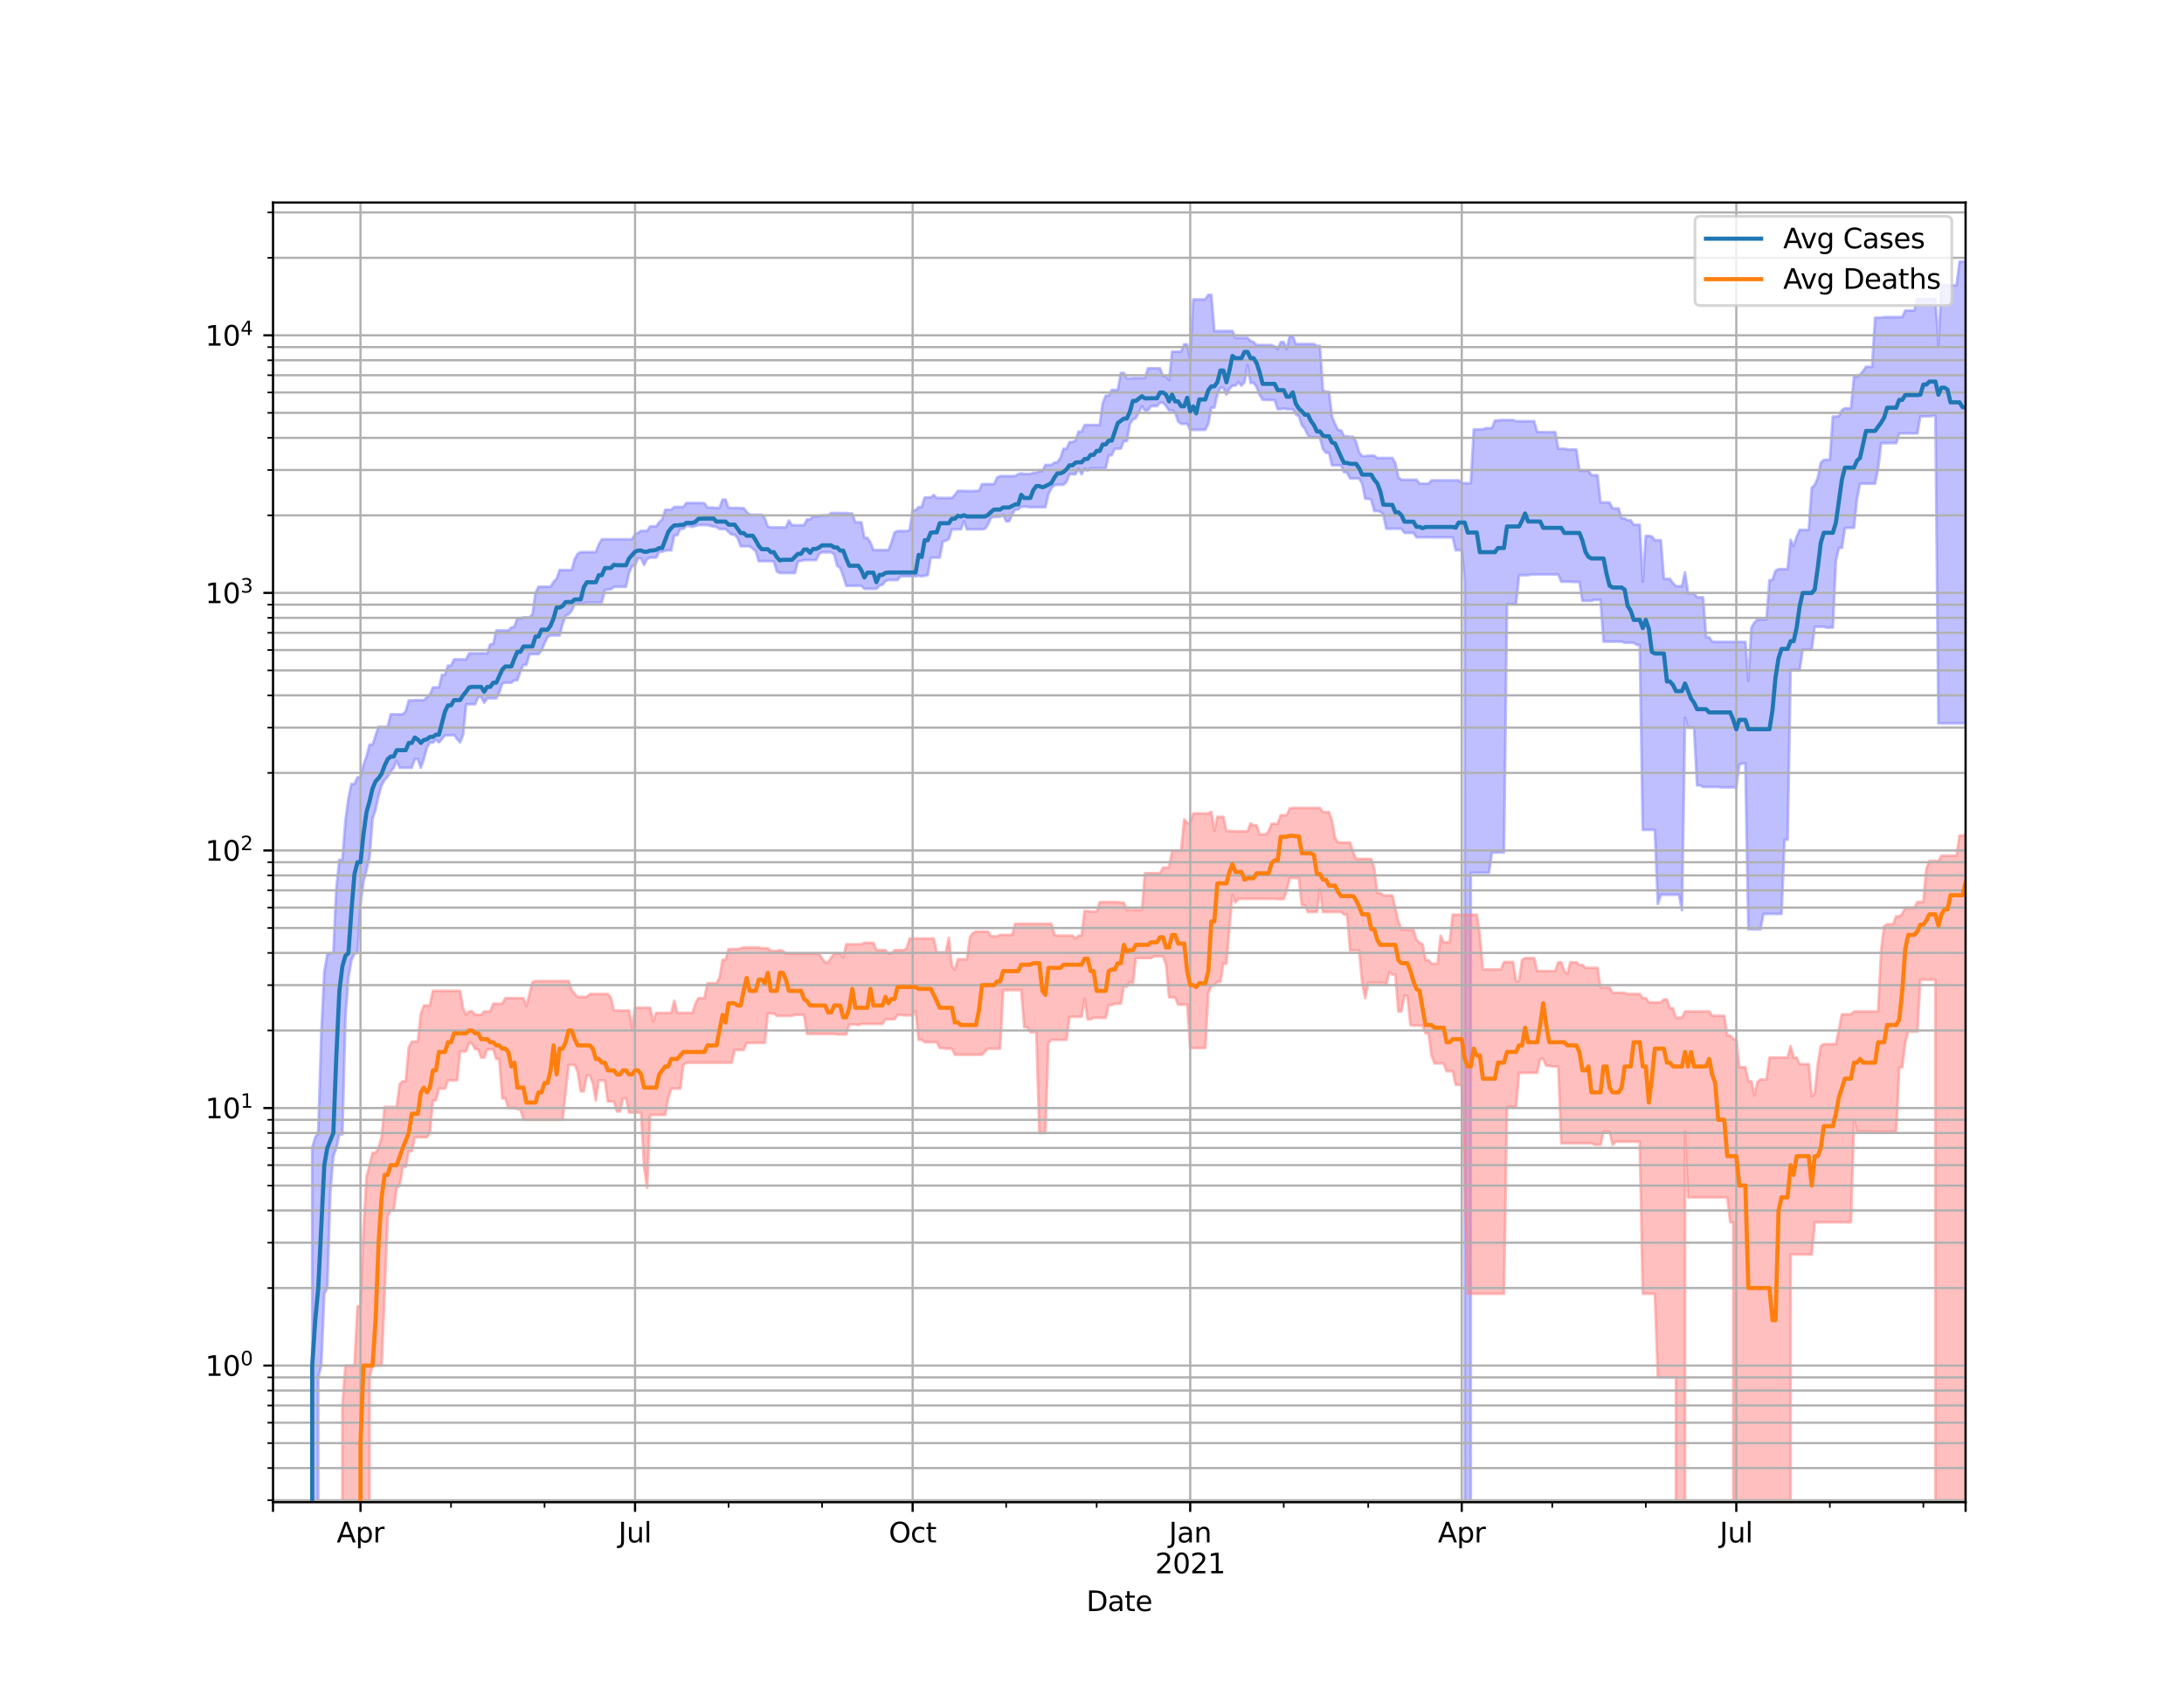 <?xml version="1.0" encoding="utf-8" standalone="no"?>
<!DOCTYPE svg PUBLIC "-//W3C//DTD SVG 1.1//EN"
  "http://www.w3.org/Graphics/SVG/1.1/DTD/svg11.dtd">
<svg height="612pt" version="1.1" viewBox="0 0 792 612" width="792pt" xmlns="http://www.w3.org/2000/svg" xmlns:xlink="http://www.w3.org/1999/xlink">
 <defs>
  <style type="text/css">*{stroke-linecap:butt;stroke-linejoin:round;}</style>
 </defs>
 <g id="figure_1">
  <g id="patch_1">
   <path d="M 0 612 
L 792 612 
L 792 0 
L 0 0 
z
" style="fill:#ffffff;"/>
  </g>
  <g id="axes_1">
   <g id="patch_2">
    <path d="M 99 544.68 
L 712.8 544.68 
L 712.8 73.44 
L 99 73.44 
z
" style="fill:#ffffff;"/>
   </g>
   <g id="PolyCollection_1">
    <path clip-path="url(#p68e2955192)" d="M 99 93885.335 
L 99 93885.335 
L 100.094 93885.335 
L 101.188 93885.335 
L 102.282 93885.335 
L 103.376 93885.335 
L 104.471 93885.335 
L 105.565 93885.335 
L 106.659 93885.335 
L 107.753 93885.335 
L 108.847 93885.335 
L 109.941 93885.335 
L 111.035 93885.335 
L 112.129 93885.335 
L 113.224 416.223 
L 114.318 412.357 
L 115.412 410.807 
L 116.506 375.299 
L 117.6 352.361 
L 118.694 346.143 
L 119.788 345.53 
L 120.882 345.53 
L 121.976 321.973 
L 123.071 311.748 
L 124.165 311.748 
L 125.259 297.725 
L 126.353 289.558 
L 127.447 284.279 
L 128.541 284.279 
L 129.635 281.867 
L 130.729 281.867 
L 131.824 277.32 
L 132.918 274.286 
L 134.012 270.02 
L 135.106 270.02 
L 136.2 266.664 
L 137.294 263.565 
L 138.388 263.565 
L 139.482 263.565 
L 140.576 263.565 
L 141.671 259.007 
L 142.765 259.007 
L 143.859 259.007 
L 144.953 259.007 
L 146.047 259.007 
L 147.141 257.905 
L 148.235 253.986 
L 149.329 253.986 
L 150.424 253.891 
L 151.518 253.891 
L 152.612 253.891 
L 153.706 253.891 
L 154.8 252.794 
L 155.894 251.978 
L 156.988 249.244 
L 158.082 249.244 
L 159.176 249.244 
L 160.271 244.711 
L 161.365 244.711 
L 162.459 241.351 
L 163.553 241.351 
L 164.647 239.084 
L 165.741 239.084 
L 166.835 239.084 
L 167.929 239.084 
L 169.024 239.084 
L 170.118 236.902 
L 171.212 236.902 
L 172.306 236.902 
L 173.4 236.902 
L 174.494 236.902 
L 175.588 236.902 
L 176.682 236.902 
L 177.776 233.639 
L 178.871 233.542 
L 179.965 228.611 
L 181.059 228.611 
L 182.153 228.611 
L 183.247 228.611 
L 184.341 228.611 
L 185.435 227.519 
L 186.529 227.287 
L 187.624 224.22 
L 188.718 224.22 
L 189.812 223.87 
L 190.906 223.87 
L 192 223.87 
L 193.094 222.729 
L 194.188 215.07 
L 195.282 212.735 
L 196.376 212.735 
L 197.471 212.735 
L 198.565 212.735 
L 199.659 212.735 
L 200.753 210.952 
L 201.847 209.862 
L 202.941 206.699 
L 204.035 206.699 
L 205.129 206.699 
L 206.224 206.699 
L 207.318 206.699 
L 208.412 202.705 
L 209.506 200.794 
L 210.6 200.192 
L 211.694 200.192 
L 212.788 200.192 
L 213.882 200.192 
L 214.976 200.192 
L 216.071 200.192 
L 217.165 197.337 
L 218.259 195.545 
L 219.353 195.545 
L 220.447 195.545 
L 221.541 195.545 
L 222.635 195.545 
L 223.729 195.545 
L 224.824 195.545 
L 225.918 195.545 
L 227.012 195.545 
L 228.106 195.545 
L 229.2 195.545 
L 230.294 193.701 
L 231.388 193.193 
L 232.482 192.493 
L 233.576 192.493 
L 234.671 192.493 
L 235.765 190.885 
L 236.859 190.885 
L 237.953 190.885 
L 239.047 189.304 
L 240.141 188.346 
L 241.235 184.83 
L 242.329 184.83 
L 243.424 184.83 
L 244.518 183.83 
L 245.612 183.83 
L 246.706 183.83 
L 247.8 183.83 
L 248.894 182.39 
L 249.988 182.39 
L 251.082 182.39 
L 252.176 182.39 
L 253.271 182.39 
L 254.365 182.39 
L 255.459 182.483 
L 256.553 184.054 
L 257.647 184.054 
L 258.741 184.054 
L 259.835 184.185 
L 260.929 184.185 
L 262.024 181.166 
L 263.118 181.166 
L 264.212 184.185 
L 265.306 184.185 
L 266.4 184.185 
L 267.494 184.185 
L 268.588 184.271 
L 269.682 184.271 
L 270.776 185.656 
L 271.871 186.651 
L 272.965 186.651 
L 274.059 186.651 
L 275.153 186.651 
L 276.247 186.651 
L 277.341 187.892 
L 278.435 190.891 
L 279.529 191.242 
L 280.624 191.242 
L 281.718 191.242 
L 282.812 191.242 
L 283.906 191.242 
L 285 191.242 
L 286.094 188.73 
L 287.188 190.422 
L 288.282 190.422 
L 289.376 190.422 
L 290.471 190.422 
L 291.565 190.422 
L 292.659 188.344 
L 293.753 188.344 
L 294.847 187.185 
L 295.941 187.185 
L 297.035 187.185 
L 298.129 186.904 
L 299.224 186.904 
L 300.318 186.904 
L 301.412 186.02 
L 302.506 186.02 
L 303.6 186.02 
L 304.694 186.02 
L 305.788 186.02 
L 306.882 186.02 
L 307.976 186.199 
L 309.071 186.199 
L 310.165 189.39 
L 311.259 189.39 
L 312.353 189.39 
L 313.447 195.026 
L 314.541 195.026 
L 315.635 196.645 
L 316.729 199.455 
L 317.824 199.455 
L 318.918 199.455 
L 320.012 199.455 
L 321.106 199.455 
L 322.2 199.455 
L 323.294 196.645 
L 324.388 193.084 
L 325.482 192.549 
L 326.576 192.549 
L 327.671 192.549 
L 328.765 192.549 
L 329.859 192.29 
L 330.953 185.052 
L 332.047 184.983 
L 333.141 183.854 
L 334.235 183.854 
L 335.329 180.374 
L 336.424 180.374 
L 337.518 180.374 
L 338.612 179.477 
L 339.706 180.556 
L 340.8 180.556 
L 341.894 180.556 
L 342.988 180.556 
L 344.082 180.556 
L 345.176 180.556 
L 346.271 179.477 
L 347.365 177.985 
L 348.459 177.985 
L 349.553 177.985 
L 350.647 178.058 
L 351.741 178.058 
L 352.835 178.058 
L 353.929 177.965 
L 355.024 177.965 
L 356.118 175.547 
L 357.212 175.547 
L 358.306 175.547 
L 359.4 175.547 
L 360.494 175.547 
L 361.588 173.139 
L 362.682 172.631 
L 363.776 172.631 
L 364.871 172.631 
L 365.965 172.631 
L 367.059 172.631 
L 368.153 172.631 
L 369.247 171.941 
L 370.341 171.635 
L 371.435 171.853 
L 372.529 171.853 
L 373.624 171.853 
L 374.718 171.442 
L 375.812 171.442 
L 376.906 170.855 
L 378 170.855 
L 379.094 168.585 
L 380.188 168.585 
L 381.282 168.585 
L 382.376 167.728 
L 383.471 167.574 
L 384.565 165.98 
L 385.659 162.746 
L 386.753 162.746 
L 387.847 160.273 
L 388.941 160.273 
L 390.035 159.73 
L 391.129 156.513 
L 392.224 156.513 
L 393.318 154.116 
L 394.412 154.116 
L 395.506 154.116 
L 396.6 154.116 
L 397.694 154.116 
L 398.788 154.116 
L 399.882 146.187 
L 400.976 143.47 
L 402.071 143.47 
L 403.165 141.399 
L 404.259 141.399 
L 405.353 141.399 
L 406.447 135.254 
L 407.541 135.254 
L 408.635 137.192 
L 409.729 137.192 
L 410.824 137.067 
L 411.918 137.067 
L 413.012 137.067 
L 414.106 137.067 
L 415.2 137.067 
L 416.294 133.547 
L 417.388 133.547 
L 418.482 133.547 
L 419.576 133.547 
L 420.671 133.547 
L 421.765 136.362 
L 422.859 136.362 
L 423.953 137.839 
L 425.047 127.525 
L 426.141 127.525 
L 427.235 127.525 
L 428.329 127.525 
L 429.424 124.864 
L 430.518 124.864 
L 431.612 130.156 
L 432.706 108.58 
L 433.8 108.58 
L 434.894 108.58 
L 435.988 108.58 
L 437.082 108.58 
L 438.176 106.908 
L 439.271 106.908 
L 440.365 120.021 
L 441.459 120.021 
L 442.553 120.021 
L 443.647 120.021 
L 444.741 120.021 
L 445.835 120.021 
L 446.929 120.021 
L 448.024 122.514 
L 449.118 122.514 
L 450.212 122.514 
L 451.306 122.514 
L 452.4 122.514 
L 453.494 123.63 
L 454.588 124.05 
L 455.682 125.104 
L 456.776 125.104 
L 457.871 125.104 
L 458.965 125.104 
L 460.059 125.104 
L 461.153 125.104 
L 462.247 125.684 
L 463.341 126.595 
L 464.435 124.05 
L 465.529 124.05 
L 466.624 126.595 
L 467.718 121.857 
L 468.812 121.857 
L 469.906 124.736 
L 471 124.736 
L 472.094 124.736 
L 473.188 124.736 
L 474.282 124.736 
L 475.376 124.736 
L 476.471 124.736 
L 477.565 125.419 
L 478.659 125.419 
L 479.753 141.549 
L 480.847 142.068 
L 481.941 142.068 
L 483.035 151.027 
L 484.129 153.693 
L 485.224 155.928 
L 486.318 156.056 
L 487.412 158.179 
L 488.506 158.179 
L 489.6 158.374 
L 490.694 158.374 
L 491.788 160.243 
L 492.882 164.079 
L 493.976 165.387 
L 495.071 165.387 
L 496.165 165.226 
L 497.259 165.226 
L 498.353 165.226 
L 499.447 166.069 
L 500.541 166.069 
L 501.635 166.069 
L 502.729 166.069 
L 503.824 166.069 
L 504.918 166.069 
L 506.012 167.93 
L 507.106 173.138 
L 508.2 173.953 
L 509.294 173.953 
L 510.388 173.953 
L 511.482 173.953 
L 512.576 173.953 
L 513.671 173.953 
L 514.765 175.348 
L 515.859 175.348 
L 516.953 175.348 
L 518.047 175.348 
L 519.141 174.179 
L 520.235 174.179 
L 521.329 174.179 
L 522.424 174.179 
L 523.518 174.179 
L 524.612 174.179 
L 525.706 174.179 
L 526.8 174.179 
L 527.894 174.179 
L 528.988 174.179 
L 530.082 175.188 
L 531.176 175.188 
L 532.271 175.188 
L 533.365 175.188 
L 534.459 155.716 
L 535.553 155.716 
L 536.647 155.716 
L 537.741 155.716 
L 538.835 155.236 
L 539.929 155.236 
L 541.024 155.236 
L 542.118 152.487 
L 543.212 152.487 
L 544.306 152.3 
L 545.4 152.3 
L 546.494 152.3 
L 547.588 152.3 
L 548.682 152.3 
L 549.776 152.738 
L 550.871 152.738 
L 551.965 152.738 
L 553.059 152.738 
L 554.153 152.738 
L 555.247 152.738 
L 556.341 152.738 
L 557.435 156.674 
L 558.529 156.674 
L 559.624 156.7 
L 560.718 156.7 
L 561.812 156.7 
L 562.906 156.7 
L 564 156.7 
L 565.094 162.72 
L 566.188 162.72 
L 567.282 162.72 
L 568.376 162.996 
L 569.471 162.996 
L 570.565 162.996 
L 571.659 162.996 
L 572.753 170.697 
L 573.847 170.697 
L 574.941 170.697 
L 576.035 170.697 
L 577.129 172.309 
L 578.224 172.309 
L 579.318 172.309 
L 580.412 182.172 
L 581.506 182.172 
L 582.6 182.172 
L 583.694 182.221 
L 584.788 184.343 
L 585.882 184.343 
L 586.976 184.343 
L 588.071 187.954 
L 589.165 187.954 
L 590.259 188.66 
L 591.353 188.66 
L 592.447 190.296 
L 593.541 190.296 
L 594.635 190.296 
L 595.729 210.897 
L 596.824 194.303 
L 597.918 194.303 
L 599.012 194.552 
L 600.106 195.883 
L 601.2 195.883 
L 602.294 195.883 
L 603.388 209.915 
L 604.482 209.915 
L 605.576 209.915 
L 606.671 211.392 
L 607.765 212.544 
L 608.859 212.544 
L 609.953 212.544 
L 611.047 207.497 
L 612.141 215.167 
L 613.235 215.167 
L 614.329 215.167 
L 615.424 216.598 
L 616.518 216.598 
L 617.612 216.598 
L 618.706 231.074 
L 619.8 231.074 
L 620.894 232.605 
L 621.988 232.755 
L 623.082 232.755 
L 624.176 232.755 
L 625.271 232.755 
L 626.365 232.755 
L 627.459 232.755 
L 628.553 232.755 
L 629.647 232.755 
L 630.741 232.755 
L 631.835 232.755 
L 632.929 232.755 
L 634.024 246.888 
L 635.118 227.558 
L 636.212 225.788 
L 637.306 224.66 
L 638.4 224.66 
L 639.494 224.66 
L 640.588 224.66 
L 641.682 210.376 
L 642.776 210.213 
L 643.871 206.981 
L 644.965 206.366 
L 646.059 206.366 
L 647.153 206.366 
L 648.247 206.366 
L 649.341 195.751 
L 650.435 198.05 
L 651.529 194.646 
L 652.624 192.147 
L 653.718 192.147 
L 654.812 192.147 
L 655.906 192.147 
L 657 176.866 
L 658.094 175.885 
L 659.188 173.244 
L 660.282 167.822 
L 661.376 166.733 
L 662.471 166.733 
L 663.565 166.733 
L 664.659 151.033 
L 665.753 151.033 
L 666.847 150.945 
L 667.941 148.699 
L 669.035 148.056 
L 670.129 148.056 
L 671.224 148.056 
L 672.318 136.591 
L 673.412 136.591 
L 674.506 135.858 
L 675.6 134.572 
L 676.694 132.989 
L 677.788 132.989 
L 678.882 132.989 
L 679.976 115.196 
L 681.071 115.196 
L 682.165 115.196 
L 683.259 114.979 
L 684.353 114.979 
L 685.447 114.979 
L 686.541 114.979 
L 687.635 114.979 
L 688.729 114.979 
L 689.824 114.979 
L 690.918 112.615 
L 692.012 112.615 
L 693.106 112.615 
L 694.2 112.615 
L 695.294 108.375 
L 696.388 108.375 
L 697.482 108.375 
L 698.576 108.375 
L 699.671 108.375 
L 700.765 108.375 
L 701.859 108.375 
L 702.953 125.021 
L 704.047 103.281 
L 705.141 103.281 
L 706.235 103.459 
L 707.329 103.459 
L 708.424 103.459 
L 709.518 103.459 
L 710.612 94.86 
L 711.706 94.86 
L 712.8 94.86 
L 712.8 262.295 
L 712.8 262.295 
L 711.706 262.295 
L 710.612 262.295 
L 709.518 262.295 
L 708.424 262.295 
L 707.329 262.295 
L 706.235 262.295 
L 705.141 262.295 
L 704.047 262.295 
L 702.953 262.295 
L 701.859 150.773 
L 700.765 150.773 
L 699.671 150.972 
L 698.576 150.972 
L 697.482 150.972 
L 696.388 150.972 
L 695.294 157.162 
L 694.2 157.162 
L 693.106 157.162 
L 692.012 157.162 
L 690.918 157.162 
L 689.824 157.162 
L 688.729 157.162 
L 687.635 160.67 
L 686.541 160.67 
L 685.447 160.67 
L 684.353 160.68 
L 683.259 160.68 
L 682.165 160.68 
L 681.071 169.939 
L 679.976 175.374 
L 678.882 175.374 
L 677.788 175.374 
L 676.694 175.374 
L 675.6 175.374 
L 674.506 175.374 
L 673.412 180.873 
L 672.318 191.383 
L 671.224 191.383 
L 670.129 191.383 
L 669.035 191.471 
L 667.941 198.656 
L 666.847 198.656 
L 665.753 203.361 
L 664.659 227.569 
L 663.565 227.569 
L 662.471 227.569 
L 661.376 227.254 
L 660.282 227.254 
L 659.188 227.254 
L 658.094 227.254 
L 657 235.499 
L 655.906 235.499 
L 654.812 235.499 
L 653.718 235.499 
L 652.624 242.919 
L 651.529 242.919 
L 650.435 242.919 
L 649.341 242.919 
L 648.247 304.464 
L 647.153 304.464 
L 646.059 331.379 
L 644.965 331.379 
L 643.871 331.379 
L 642.776 331.379 
L 641.682 331.379 
L 640.588 331.379 
L 639.494 331.379 
L 638.4 336.969 
L 637.306 336.969 
L 636.212 336.969 
L 635.118 336.969 
L 634.024 336.969 
L 632.929 276.795 
L 631.835 276.795 
L 630.741 277.263 
L 629.647 285.507 
L 628.553 285.507 
L 627.459 285.507 
L 626.365 285.507 
L 625.271 285.507 
L 624.176 285.507 
L 623.082 285.323 
L 621.988 285.323 
L 620.894 285.323 
L 619.8 285.323 
L 618.706 285.323 
L 617.612 285.323 
L 616.518 284.775 
L 615.424 284.775 
L 614.329 263.876 
L 613.235 263.876 
L 612.141 263.876 
L 611.047 260.263 
L 609.953 330.042 
L 608.859 324.428 
L 607.765 324.428 
L 606.671 324.428 
L 605.576 324.428 
L 604.482 324.428 
L 603.388 324.428 
L 602.294 324.428 
L 601.2 327.755 
L 600.106 300.904 
L 599.012 300.904 
L 597.918 300.904 
L 596.824 300.904 
L 595.729 300.904 
L 594.635 233.832 
L 593.541 233.832 
L 592.447 233.045 
L 591.353 233.045 
L 590.259 233.045 
L 589.165 233.045 
L 588.071 232.648 
L 586.976 232.648 
L 585.882 232.648 
L 584.788 232.648 
L 583.694 232.648 
L 582.6 232.648 
L 581.506 232.648 
L 580.412 217.477 
L 579.318 217.477 
L 578.224 217.477 
L 577.129 217.859 
L 576.035 217.859 
L 574.941 217.859 
L 573.847 217.859 
L 572.753 211.022 
L 571.659 211.022 
L 570.565 211.022 
L 569.471 210.934 
L 568.376 210.934 
L 567.282 210.934 
L 566.188 210.934 
L 565.094 208.28 
L 564 208.28 
L 562.906 208.28 
L 561.812 208.28 
L 560.718 208.28 
L 559.624 208.28 
L 558.529 208.28 
L 557.435 208.28 
L 556.341 208.28 
L 555.247 208.28 
L 554.153 208.577 
L 553.059 208.577 
L 551.965 208.577 
L 550.871 208.577 
L 549.776 219.047 
L 548.682 219.047 
L 547.588 219.047 
L 546.494 219.047 
L 545.4 309.103 
L 544.306 309.103 
L 543.212 309.103 
L 542.118 309.103 
L 541.024 309.103 
L 539.929 316.465 
L 538.835 316.465 
L 537.741 316.465 
L 536.647 316.465 
L 535.553 316.465 
L 534.459 316.465 
L 533.365 316.465 
L 532.271 93885.335 
L 531.176 210.427 
L 530.082 199.505 
L 528.988 199.505 
L 527.894 199.505 
L 526.8 194.848 
L 525.706 194.848 
L 524.612 194.848 
L 523.518 194.848 
L 522.424 194.848 
L 521.329 194.848 
L 520.235 194.848 
L 519.141 194.84 
L 518.047 194.84 
L 516.953 194.84 
L 515.859 194.84 
L 514.765 194.84 
L 513.671 194.84 
L 512.576 193.207 
L 511.482 193.207 
L 510.388 193.207 
L 509.294 193.207 
L 508.2 191.713 
L 507.106 191.713 
L 506.012 191.713 
L 504.918 191.713 
L 503.824 191.713 
L 502.729 191.713 
L 501.635 186.534 
L 500.541 185.538 
L 499.447 185.294 
L 498.353 185.294 
L 497.259 181.201 
L 496.165 180.827 
L 495.071 180.827 
L 493.976 175.411 
L 492.882 173.495 
L 491.788 173.495 
L 490.694 173.495 
L 489.6 173.495 
L 488.506 171.356 
L 487.412 171.215 
L 486.318 168.701 
L 485.224 168.701 
L 484.129 168.701 
L 483.035 168.701 
L 481.941 164.164 
L 480.847 164.164 
L 479.753 162.899 
L 478.659 158.625 
L 477.565 158.625 
L 476.471 158.625 
L 475.376 158.625 
L 474.282 157.774 
L 473.188 155.428 
L 472.094 154.165 
L 471 150.874 
L 469.906 150.216 
L 468.812 148.352 
L 467.718 148.352 
L 466.624 148.352 
L 465.529 148.109 
L 464.435 148.352 
L 463.341 148.352 
L 462.247 145.035 
L 461.153 145.035 
L 460.059 145.035 
L 458.965 144.946 
L 457.871 144.936 
L 456.776 143.155 
L 455.682 140.282 
L 454.588 138.838 
L 453.494 138.838 
L 452.4 132.341 
L 451.306 138.538 
L 450.212 139.842 
L 449.118 138.538 
L 448.024 139.842 
L 446.929 139.842 
L 445.835 141.004 
L 444.741 143.065 
L 443.647 140.604 
L 442.553 140.604 
L 441.459 143.077 
L 440.365 147.795 
L 439.271 147.795 
L 438.176 153.687 
L 437.082 155.866 
L 435.988 155.866 
L 434.894 155.866 
L 433.8 155.866 
L 432.706 155.866 
L 431.612 155.866 
L 430.518 153.687 
L 429.424 153.687 
L 428.329 153.687 
L 427.235 152.832 
L 426.141 149.511 
L 425.047 148.844 
L 423.953 148.844 
L 422.859 147.246 
L 421.765 145.983 
L 420.671 145.983 
L 419.576 147.246 
L 418.482 147.246 
L 417.388 147.246 
L 416.294 148.844 
L 415.2 148.844 
L 414.106 147.281 
L 413.012 149.4 
L 411.918 151.602 
L 410.824 152.113 
L 409.729 153.734 
L 408.635 159.946 
L 407.541 159.946 
L 406.447 162.694 
L 405.353 162.694 
L 404.259 162.694 
L 403.165 165.08 
L 402.071 165.08 
L 400.976 169.791 
L 399.882 169.791 
L 398.788 169.791 
L 397.694 169.791 
L 396.6 169.791 
L 395.506 169.791 
L 394.412 170.665 
L 393.318 169.901 
L 392.224 171.968 
L 391.129 169.901 
L 390.035 171.968 
L 388.941 171.968 
L 387.847 171.968 
L 386.753 174.747 
L 385.659 175.77 
L 384.565 175.77 
L 383.471 175.77 
L 382.376 175.951 
L 381.282 176.943 
L 380.188 179.247 
L 379.094 183.89 
L 378 183.89 
L 376.906 183.89 
L 375.812 183.89 
L 374.718 183.89 
L 373.624 183.975 
L 372.529 183.73 
L 371.435 183.73 
L 370.341 183.73 
L 369.247 184.739 
L 368.153 184.739 
L 367.059 186.5 
L 365.965 189.027 
L 364.871 189.027 
L 363.776 186.598 
L 362.682 187.385 
L 361.588 187.385 
L 360.494 187.385 
L 359.4 187.72 
L 358.306 190.133 
L 357.212 191.736 
L 356.118 191.923 
L 355.024 191.923 
L 353.929 191.923 
L 352.835 191.923 
L 351.741 191.923 
L 350.647 191.928 
L 349.553 188.982 
L 348.459 191.928 
L 347.365 191.928 
L 346.271 191.928 
L 345.176 191.928 
L 344.082 195.447 
L 342.988 196.066 
L 341.894 196.326 
L 340.8 202.199 
L 339.706 202.199 
L 338.612 202.199 
L 337.518 202.199 
L 336.424 208.529 
L 335.329 208.751 
L 334.235 208.956 
L 333.141 208.751 
L 332.047 208.956 
L 330.953 208.956 
L 329.859 208.956 
L 328.765 208.956 
L 327.671 208.956 
L 326.576 208.932 
L 325.482 210.333 
L 324.388 210.333 
L 323.294 210.333 
L 322.2 210.333 
L 321.106 210.692 
L 320.012 212.043 
L 318.918 212.316 
L 317.824 213.499 
L 316.729 213.499 
L 315.635 213.499 
L 314.541 213.499 
L 313.447 213.499 
L 312.353 212.388 
L 311.259 212.388 
L 310.165 212.399 
L 309.071 212.399 
L 307.976 212.399 
L 306.882 212.399 
L 305.788 208.827 
L 304.694 205.939 
L 303.6 205.148 
L 302.506 201.064 
L 301.412 200.257 
L 300.318 200.257 
L 299.224 200.257 
L 298.129 200.257 
L 297.035 200.851 
L 295.941 203.082 
L 294.847 203.082 
L 293.753 203.082 
L 292.659 203.082 
L 291.565 203.082 
L 290.471 203.382 
L 289.376 203.562 
L 288.282 207.764 
L 287.188 207.764 
L 286.094 207.764 
L 285 207.764 
L 283.906 207.764 
L 282.812 207.764 
L 281.718 207.188 
L 280.624 203.614 
L 279.529 203.468 
L 278.435 203.468 
L 277.341 203.468 
L 276.247 203.468 
L 275.153 203.468 
L 274.059 199.8 
L 272.965 198.914 
L 271.871 198.079 
L 270.776 198.079 
L 269.682 198.079 
L 268.588 198.079 
L 267.494 195.098 
L 266.4 193.845 
L 265.306 193.845 
L 264.212 192.907 
L 263.118 191.834 
L 262.024 191.834 
L 260.929 191.834 
L 259.835 191.073 
L 258.741 190.921 
L 257.647 190.679 
L 256.553 190.384 
L 255.459 190.384 
L 254.365 190.384 
L 253.271 190.384 
L 252.176 190.679 
L 251.082 191.073 
L 249.988 190.679 
L 248.894 190.679 
L 247.8 191.756 
L 246.706 191.756 
L 245.612 194.065 
L 244.518 194.065 
L 243.424 199.547 
L 242.329 199.547 
L 241.235 199.647 
L 240.141 200.074 
L 239.047 200.074 
L 237.953 202.181 
L 236.859 202.181 
L 235.765 202.181 
L 234.671 202.705 
L 233.576 204.859 
L 232.482 202.43 
L 231.388 202.43 
L 230.294 204.859 
L 229.2 205.26 
L 228.106 207.707 
L 227.012 212.77 
L 225.918 212.77 
L 224.824 212.77 
L 223.729 212.77 
L 222.635 212.77 
L 221.541 213.703 
L 220.447 213.703 
L 219.353 213.971 
L 218.259 218.473 
L 217.165 218.473 
L 216.071 218.473 
L 214.976 218.473 
L 213.882 218.473 
L 212.788 218.473 
L 211.694 218.971 
L 210.6 218.971 
L 209.506 218.971 
L 208.412 218.971 
L 207.318 221.496 
L 206.224 222.666 
L 205.129 223.298 
L 204.035 226.225 
L 202.941 230.392 
L 201.847 230.392 
L 200.753 230.392 
L 199.659 230.392 
L 198.565 230.996 
L 197.471 233.28 
L 196.376 235.864 
L 195.282 237.182 
L 194.188 237.182 
L 193.094 237.182 
L 192 237.182 
L 190.906 241.095 
L 189.812 241.095 
L 188.718 243.423 
L 187.624 246.657 
L 186.529 246.657 
L 185.435 247.543 
L 184.341 247.543 
L 183.247 247.543 
L 182.153 247.871 
L 181.059 251.099 
L 179.965 253.198 
L 178.871 253.198 
L 177.776 253.198 
L 176.682 253.198 
L 175.588 254.822 
L 174.494 252.722 
L 173.4 252.722 
L 172.306 255.379 
L 171.212 255.379 
L 170.118 255.379 
L 169.024 255.379 
L 167.929 266.505 
L 166.835 269.208 
L 165.741 267.961 
L 164.647 266.476 
L 163.553 266.606 
L 162.459 266.606 
L 161.365 266.606 
L 160.271 267.961 
L 159.176 269.208 
L 158.082 268.247 
L 156.988 269.27 
L 155.894 269.27 
L 154.8 271.122 
L 153.706 275.26 
L 152.612 278.39 
L 151.518 275.26 
L 150.424 275.26 
L 149.329 278.39 
L 148.235 278.39 
L 147.141 278.39 
L 146.047 278.39 
L 144.953 278.39 
L 143.859 275.911 
L 142.765 278.41 
L 141.671 279.829 
L 140.576 281.614 
L 139.482 282.871 
L 138.388 284.707 
L 137.294 288.55 
L 136.2 293.521 
L 135.106 296.861 
L 134.012 310.876 
L 132.918 315.341 
L 131.824 319.658 
L 130.729 328.017 
L 129.635 345.53 
L 128.541 345.733 
L 127.447 348.148 
L 126.353 354.454 
L 125.259 369.047 
L 124.165 411.317 
L 123.071 411.317 
L 121.976 416.223 
L 120.882 419.229 
L 119.788 432.379 
L 118.694 467.034 
L 117.6 469.114 
L 116.506 495.147 
L 115.412 499.42 
L 114.318 93885.335 
L 113.224 93885.335 
L 112.129 93885.335 
L 111.035 93885.335 
L 109.941 93885.335 
L 108.847 93885.335 
L 107.753 93885.335 
L 106.659 93885.335 
L 105.565 93885.335 
L 104.471 93885.335 
L 103.376 93885.335 
L 102.282 93885.335 
L 101.188 93885.335 
L 100.094 93885.335 
L 99 93885.335 
z
" style="fill:#8080ff;fill-opacity:0.5;stroke:#8080ff;stroke-opacity:0.5;"/>
   </g>
   <g id="PolyCollection_2">
    <path clip-path="url(#p68e2955192)" d="M 99 93885.335 
L 99 93885.335 
L 100.094 93885.335 
L 101.188 93885.335 
L 102.282 93885.335 
L 103.376 93885.335 
L 104.471 93885.335 
L 105.565 93885.335 
L 106.659 93885.335 
L 107.753 93885.335 
L 108.847 93885.335 
L 109.941 93885.335 
L 111.035 93885.335 
L 112.129 93885.335 
L 113.224 93885.335 
L 114.318 93885.335 
L 115.412 93885.335 
L 116.506 93885.335 
L 117.6 93885.335 
L 118.694 93885.335 
L 119.788 93885.335 
L 120.882 93885.335 
L 121.976 93885.335 
L 123.071 93885.335 
L 124.165 509.613 
L 125.259 495.147 
L 126.353 495.147 
L 127.447 495.147 
L 128.541 495.147 
L 129.635 473.625 
L 130.729 473.625 
L 131.824 445.512 
L 132.918 426.748 
L 134.012 422.475 
L 135.106 417.999 
L 136.2 417.999 
L 137.294 416.223 
L 138.388 412.357 
L 139.482 401.353 
L 140.576 401.353 
L 141.671 401.353 
L 142.765 401.353 
L 143.859 401.353 
L 144.953 393.032 
L 146.047 392.062 
L 147.141 392.062 
L 148.235 379.761 
L 149.329 377.692 
L 150.424 377.692 
L 151.518 377.692 
L 152.612 367.624 
L 153.706 364.593 
L 154.8 364.593 
L 155.894 364.593 
L 156.988 359.279 
L 158.082 359.279 
L 159.176 359.279 
L 160.271 359.279 
L 161.365 359.279 
L 162.459 359.279 
L 163.553 359.279 
L 164.647 359.279 
L 165.741 359.279 
L 166.835 359.279 
L 167.929 365.578 
L 169.024 367.975 
L 170.118 366.759 
L 171.212 366.759 
L 172.306 367.975 
L 173.4 367.975 
L 174.494 367.975 
L 175.588 366.759 
L 176.682 366.759 
L 177.776 366.759 
L 178.871 363.949 
L 179.965 363.949 
L 181.059 363.949 
L 182.153 363.949 
L 183.247 361.925 
L 184.341 361.925 
L 185.435 361.925 
L 186.529 361.925 
L 187.624 361.925 
L 188.718 361.925 
L 189.812 361.925 
L 190.906 364.755 
L 192 360.433 
L 193.094 356.131 
L 194.188 355.738 
L 195.282 355.738 
L 196.376 355.738 
L 197.471 355.738 
L 198.565 355.738 
L 199.659 355.738 
L 200.753 355.738 
L 201.847 355.738 
L 202.941 355.738 
L 204.035 355.738 
L 205.129 355.738 
L 206.224 355.738 
L 207.318 358.995 
L 208.412 360.433 
L 209.506 361.471 
L 210.6 361.471 
L 211.694 361.471 
L 212.788 361.471 
L 213.882 360.433 
L 214.976 360.433 
L 216.071 360.433 
L 217.165 360.433 
L 218.259 360.433 
L 219.353 360.433 
L 220.447 360.433 
L 221.541 361.925 
L 222.635 366.418 
L 223.729 366.418 
L 224.824 366.418 
L 225.918 366.418 
L 227.012 366.418 
L 228.106 366.418 
L 229.2 372.84 
L 230.294 365.412 
L 231.388 365.412 
L 232.482 365.412 
L 233.576 365.412 
L 234.671 365.412 
L 235.765 365.412 
L 236.859 370.335 
L 237.953 367.275 
L 239.047 367.275 
L 240.141 367.275 
L 241.235 367.275 
L 242.329 367.275 
L 243.424 367.275 
L 244.518 362.846 
L 245.612 367.275 
L 246.706 367.275 
L 247.8 367.275 
L 248.894 367.275 
L 249.988 367.275 
L 251.082 367.275 
L 252.176 363.949 
L 253.271 361.925 
L 254.365 361.925 
L 255.459 361.925 
L 256.553 356.528 
L 257.647 356.528 
L 258.741 356.528 
L 259.835 356.528 
L 260.929 354.581 
L 262.024 348.04 
L 263.118 348.04 
L 264.212 344.135 
L 265.306 344.135 
L 266.4 344.135 
L 267.494 344.135 
L 268.588 343.842 
L 269.682 343.551 
L 270.776 343.551 
L 271.871 343.551 
L 272.965 343.551 
L 274.059 343.551 
L 275.153 343.551 
L 276.247 343.842 
L 277.341 343.842 
L 278.435 343.842 
L 279.529 344.826 
L 280.624 344.826 
L 281.718 344.826 
L 282.812 344.529 
L 283.906 344.826 
L 285 345.835 
L 286.094 345.835 
L 287.188 345.835 
L 288.282 345.835 
L 289.376 345.835 
L 290.471 345.835 
L 291.565 345.835 
L 292.659 345.835 
L 293.753 345.835 
L 294.847 345.835 
L 295.941 345.835 
L 297.035 345.835 
L 298.129 347.504 
L 299.224 349.022 
L 300.318 349.022 
L 301.412 347.186 
L 302.506 345.835 
L 303.6 345.835 
L 304.694 345.835 
L 305.788 347.186 
L 306.882 342.409 
L 307.976 342.409 
L 309.071 342.409 
L 310.165 342.409 
L 311.259 342.409 
L 312.353 342.409 
L 313.447 341.849 
L 314.541 341.849 
L 315.635 341.849 
L 316.729 341.849 
L 317.824 344.529 
L 318.918 344.529 
L 320.012 344.529 
L 321.106 344.529 
L 322.2 345.733 
L 323.294 345.733 
L 324.388 344.529 
L 325.482 344.529 
L 326.576 344.529 
L 327.671 344.529 
L 328.765 343.842 
L 329.859 340.305 
L 330.953 340.305 
L 332.047 340.305 
L 333.141 340.305 
L 334.235 340.305 
L 335.329 340.305 
L 336.424 340.305 
L 337.518 340.305 
L 338.612 340.305 
L 339.706 345.328 
L 340.8 345.328 
L 341.894 345.328 
L 342.988 345.328 
L 344.082 340.038 
L 345.176 350.143 
L 346.271 351.647 
L 347.365 347.824 
L 348.459 347.824 
L 349.553 347.824 
L 350.647 347.824 
L 351.741 339.861 
L 352.835 338.305 
L 353.929 337.799 
L 355.024 337.799 
L 356.118 337.799 
L 357.212 337.799 
L 358.306 337.799 
L 359.4 339.51 
L 360.494 339.51 
L 361.588 339.51 
L 362.682 338.989 
L 363.776 338.989 
L 364.871 338.989 
L 365.965 338.989 
L 367.059 338.989 
L 368.153 334.967 
L 369.247 334.967 
L 370.341 334.967 
L 371.435 334.967 
L 372.529 334.967 
L 373.624 334.967 
L 374.718 334.967 
L 375.812 334.967 
L 376.906 334.967 
L 378 334.967 
L 379.094 334.967 
L 380.188 334.967 
L 381.282 334.967 
L 382.376 338.989 
L 383.471 339.249 
L 384.565 339.249 
L 385.659 339.249 
L 386.753 339.249 
L 387.847 339.249 
L 388.941 339.249 
L 390.035 340.394 
L 391.129 339.249 
L 392.224 339.249 
L 393.318 330.32 
L 394.412 330.32 
L 395.506 330.53 
L 396.6 330.53 
L 397.694 330.53 
L 398.788 327.106 
L 399.882 327.106 
L 400.976 327.106 
L 402.071 327.106 
L 403.165 327.106 
L 404.259 327.106 
L 405.353 327.106 
L 406.447 327.3 
L 407.541 327.3 
L 408.635 329.973 
L 409.729 329.973 
L 410.824 329.973 
L 411.918 329.973 
L 413.012 329.973 
L 414.106 329.973 
L 415.2 316.614 
L 416.294 316.614 
L 417.388 316.614 
L 418.482 316.614 
L 419.576 316.614 
L 420.671 316.614 
L 421.765 314.578 
L 422.859 314.578 
L 423.953 314.578 
L 425.047 308.448 
L 426.141 308.448 
L 427.235 308.448 
L 428.329 308.448 
L 429.424 297.106 
L 430.518 298.417 
L 431.612 298.417 
L 432.706 294.952 
L 433.8 294.952 
L 434.894 294.952 
L 435.988 294.952 
L 437.082 294.952 
L 438.176 294.952 
L 439.271 294.345 
L 440.365 301.345 
L 441.459 296.194 
L 442.553 296.194 
L 443.647 296.194 
L 444.741 301.345 
L 445.835 301.345 
L 446.929 301.345 
L 448.024 301.448 
L 449.118 301.448 
L 450.212 301.448 
L 451.306 301.448 
L 452.4 301.448 
L 453.494 298.576 
L 454.588 299.251 
L 455.682 299.251 
L 456.776 302.557 
L 457.871 302.557 
L 458.965 302.557 
L 460.059 301.379 
L 461.153 298.672 
L 462.247 298.672 
L 463.341 298.672 
L 464.435 295.598 
L 465.529 295.598 
L 466.624 295.598 
L 467.718 293.129 
L 468.812 292.962 
L 469.906 292.962 
L 471 292.962 
L 472.094 292.962 
L 473.188 292.962 
L 474.282 292.962 
L 475.376 292.962 
L 476.471 292.962 
L 477.565 292.962 
L 478.659 292.962 
L 479.753 294.488 
L 480.847 294.488 
L 481.941 294.488 
L 483.035 297.569 
L 484.129 303.734 
L 485.224 305.509 
L 486.318 305.509 
L 487.412 305.509 
L 488.506 305.509 
L 489.6 305.509 
L 490.694 308.938 
L 491.788 311.441 
L 492.882 311.441 
L 493.976 311.441 
L 495.071 311.441 
L 496.165 311.441 
L 497.259 311.441 
L 498.353 314.91 
L 499.447 323.771 
L 500.541 323.771 
L 501.635 324.67 
L 502.729 324.67 
L 503.824 324.67 
L 504.918 324.67 
L 506.012 329.356 
L 507.106 334.04 
L 508.2 337.134 
L 509.294 337.134 
L 510.388 337.134 
L 511.482 337.134 
L 512.576 337.134 
L 513.671 340.753 
L 514.765 341.849 
L 515.859 342.409 
L 516.953 348.148 
L 518.047 348.148 
L 519.141 349.467 
L 520.235 349.467 
L 521.329 349.467 
L 522.424 339.249 
L 523.518 341.664 
L 524.612 341.664 
L 525.706 341.664 
L 526.8 331.666 
L 527.894 331.666 
L 528.988 331.666 
L 530.082 331.666 
L 531.176 331.666 
L 532.271 331.666 
L 533.365 331.666 
L 534.459 331.666 
L 535.553 331.666 
L 536.647 339.249 
L 537.741 351.53 
L 538.835 351.53 
L 539.929 351.53 
L 541.024 351.53 
L 542.118 351.53 
L 543.212 351.53 
L 544.306 351.53 
L 545.4 348.802 
L 546.494 348.802 
L 547.588 348.802 
L 548.682 348.802 
L 549.776 355.738 
L 550.871 355.738 
L 551.965 348.04 
L 553.059 347.398 
L 554.153 347.398 
L 555.247 347.398 
L 556.341 347.398 
L 557.435 352.122 
L 558.529 352.122 
L 559.624 352.122 
L 560.718 352.122 
L 561.812 352.122 
L 562.906 352.122 
L 564 352.122 
L 565.094 348.912 
L 566.188 348.912 
L 567.282 352.122 
L 568.376 353.21 
L 569.471 348.912 
L 570.565 348.912 
L 571.659 348.912 
L 572.753 349.916 
L 573.847 349.916 
L 574.941 350.946 
L 576.035 350.946 
L 577.129 350.946 
L 578.224 350.946 
L 579.318 350.946 
L 580.412 358.018 
L 581.506 358.018 
L 582.6 358.018 
L 583.694 358.018 
L 584.788 359.996 
L 585.882 359.996 
L 586.976 359.996 
L 588.071 359.996 
L 589.165 359.996 
L 590.259 360.433 
L 591.353 360.433 
L 592.447 360.433 
L 593.541 360.433 
L 594.635 360.433 
L 595.729 361.925 
L 596.824 361.925 
L 597.918 363.473 
L 599.012 363.473 
L 600.106 363.473 
L 601.2 363.473 
L 602.294 363.473 
L 603.388 362.383 
L 604.482 362.383 
L 605.576 365.578 
L 606.671 365.578 
L 607.765 369.047 
L 608.859 369.047 
L 609.953 369.047 
L 611.047 366.759 
L 612.141 366.759 
L 613.235 366.759 
L 614.329 366.759 
L 615.424 366.759 
L 616.518 366.759 
L 617.612 366.759 
L 618.706 366.759 
L 619.8 366.759 
L 620.894 368.329 
L 621.988 368.329 
L 623.082 368.329 
L 624.176 368.329 
L 625.271 368.329 
L 626.365 375.511 
L 627.459 375.511 
L 628.553 376.805 
L 629.647 376.805 
L 630.741 386.967 
L 631.835 386.967 
L 632.929 386.967 
L 634.024 392.062 
L 635.118 392.062 
L 636.212 397.16 
L 637.306 392.383 
L 638.4 391.429 
L 639.494 391.429 
L 640.588 391.429 
L 641.682 383.461 
L 642.776 383.461 
L 643.871 383.461 
L 644.965 383.461 
L 646.059 383.461 
L 647.153 383.461 
L 648.247 383.461 
L 649.341 379.292 
L 650.435 383.461 
L 651.529 383.461 
L 652.624 385.856 
L 653.718 385.856 
L 654.812 385.856 
L 655.906 385.856 
L 657 397.524 
L 658.094 396.442 
L 659.188 385.856 
L 660.282 379.292 
L 661.376 378.598 
L 662.471 378.598 
L 663.565 378.598 
L 664.659 378.598 
L 665.753 378.598 
L 666.847 373.441 
L 667.941 367.799 
L 669.035 367.799 
L 670.129 367.799 
L 671.224 367.799 
L 672.318 366.759 
L 673.412 366.759 
L 674.506 366.759 
L 675.6 366.759 
L 676.694 366.759 
L 677.788 366.759 
L 678.882 366.759 
L 679.976 366.759 
L 681.071 366.759 
L 682.165 344.727 
L 683.259 335.836 
L 684.353 335.124 
L 685.447 335.124 
L 686.541 335.124 
L 687.635 332.247 
L 688.729 332.247 
L 689.824 331.379 
L 690.918 329.22 
L 692.012 329.22 
L 693.106 329.22 
L 694.2 329.22 
L 695.294 327.042 
L 696.388 327.042 
L 697.482 327.042 
L 698.576 314.958 
L 699.671 312.192 
L 700.765 312.192 
L 701.859 312.192 
L 702.953 312.192 
L 704.047 310.276 
L 705.141 310.276 
L 706.235 310.276 
L 707.329 310.276 
L 708.424 310.276 
L 709.518 310.276 
L 710.612 302.981 
L 711.706 302.981 
L 712.8 302.557 
L 712.8 93885.335 
L 712.8 93885.335 
L 711.706 93885.335 
L 710.612 93885.335 
L 709.518 93885.335 
L 708.424 93885.335 
L 707.329 93885.335 
L 706.235 93885.335 
L 705.141 93885.335 
L 704.047 93885.335 
L 702.953 93885.335 
L 701.859 355.219 
L 700.765 355.219 
L 699.671 355.219 
L 698.576 355.219 
L 697.482 355.219 
L 696.388 355.219 
L 695.294 374.051 
L 694.2 374.051 
L 693.106 374.051 
L 692.012 374.051 
L 690.918 377.917 
L 689.824 386.967 
L 688.729 386.967 
L 687.635 410.303 
L 686.541 410.303 
L 685.447 410.303 
L 684.353 410.303 
L 683.259 410.303 
L 682.165 410.303 
L 681.071 410.303 
L 679.976 410.303 
L 678.882 410.303 
L 677.788 410.303 
L 676.694 410.303 
L 675.6 410.303 
L 674.506 410.303 
L 673.412 410.303 
L 672.318 406.03 
L 671.224 443.194 
L 670.129 443.194 
L 669.035 443.194 
L 667.941 443.194 
L 666.847 443.194 
L 665.753 443.194 
L 664.659 443.194 
L 663.565 443.194 
L 662.471 443.194 
L 661.376 443.194 
L 660.282 443.194 
L 659.188 443.194 
L 658.094 443.194 
L 657 454.862 
L 655.906 454.862 
L 654.812 454.862 
L 653.718 454.862 
L 652.624 454.862 
L 651.529 454.862 
L 650.435 454.862 
L 649.341 454.862 
L 648.247 93885.335 
L 647.153 93885.335 
L 646.059 93885.335 
L 644.965 93885.335 
L 643.871 93885.335 
L 642.776 93885.335 
L 641.682 93885.335 
L 640.588 93885.335 
L 639.494 93885.335 
L 638.4 93885.335 
L 637.306 93885.335 
L 636.212 93885.335 
L 635.118 93885.335 
L 634.024 93885.335 
L 632.929 93885.335 
L 631.835 93885.335 
L 630.741 93885.335 
L 629.647 93885.335 
L 628.553 443.194 
L 627.459 443.194 
L 626.365 434.143 
L 625.271 434.143 
L 624.176 434.143 
L 623.082 434.143 
L 621.988 434.143 
L 620.894 434.143 
L 619.8 434.143 
L 618.706 434.143 
L 617.612 434.143 
L 616.518 434.143 
L 615.424 434.143 
L 614.329 434.143 
L 613.235 434.143 
L 612.141 434.143 
L 611.047 410.303 
L 609.953 93885.335 
L 608.859 93885.335 
L 607.765 499.42 
L 606.671 499.42 
L 605.576 499.42 
L 604.482 499.42 
L 603.388 499.42 
L 602.294 499.42 
L 601.2 499.42 
L 600.106 469.114 
L 599.012 469.114 
L 597.918 469.114 
L 596.824 469.114 
L 595.729 469.114 
L 594.635 413.969 
L 593.541 413.969 
L 592.447 413.969 
L 591.353 413.969 
L 590.259 413.969 
L 589.165 413.969 
L 588.071 413.969 
L 586.976 413.969 
L 585.882 413.969 
L 584.788 415.08 
L 583.694 410.303 
L 582.6 410.303 
L 581.506 410.303 
L 580.412 415.08 
L 579.318 415.08 
L 578.224 415.08 
L 577.129 414.521 
L 576.035 414.521 
L 574.941 414.521 
L 573.847 414.521 
L 572.753 414.521 
L 571.659 414.521 
L 570.565 414.521 
L 569.471 414.521 
L 568.376 414.521 
L 567.282 414.521 
L 566.188 414.521 
L 565.094 386.686 
L 564 386.686 
L 562.906 386.686 
L 561.812 386.408 
L 560.718 386.408 
L 559.624 383.981 
L 558.529 383.981 
L 557.435 388.988 
L 556.341 388.988 
L 555.247 388.988 
L 554.153 388.988 
L 553.059 388.988 
L 551.965 388.988 
L 550.871 388.988 
L 549.776 401.353 
L 548.682 401.353 
L 547.588 401.353 
L 546.494 401.353 
L 545.4 469.114 
L 544.306 469.114 
L 543.212 469.114 
L 542.118 469.114 
L 541.024 469.114 
L 539.929 469.114 
L 538.835 469.114 
L 537.741 469.114 
L 536.647 469.114 
L 535.553 469.114 
L 534.459 469.114 
L 533.365 469.114 
L 532.271 469.114 
L 531.176 425.273 
L 530.082 393.36 
L 528.988 393.36 
L 527.894 393.36 
L 526.8 388.4 
L 525.706 388.4 
L 524.612 388.4 
L 523.518 385.583 
L 522.424 385.583 
L 521.329 385.583 
L 520.235 385.583 
L 519.141 382.948 
L 518.047 374.67 
L 516.953 374.67 
L 515.859 371.858 
L 514.765 371.858 
L 513.671 371.858 
L 512.576 371.858 
L 511.482 371.664 
L 510.388 361.023 
L 509.294 361.023 
L 508.2 366.759 
L 507.106 366.759 
L 506.012 353.332 
L 504.918 353.332 
L 503.824 352.481 
L 502.729 356.795 
L 501.635 356.395 
L 500.541 356.395 
L 499.447 356.395 
L 498.353 356.395 
L 497.259 356.395 
L 496.165 356.395 
L 495.071 361.925 
L 493.976 356.395 
L 492.882 344.628 
L 491.788 344.628 
L 490.694 344.628 
L 489.6 344.628 
L 488.506 331.594 
L 487.412 331.594 
L 486.318 330.67 
L 485.224 330.67 
L 484.129 330.67 
L 483.035 330.67 
L 481.941 330.67 
L 480.847 330.67 
L 479.753 330.67 
L 478.659 322.487 
L 477.565 330.67 
L 476.471 330.67 
L 475.376 330.67 
L 474.282 330.67 
L 473.188 328.215 
L 472.094 328.215 
L 471 318.34 
L 469.906 318.34 
L 468.812 318.34 
L 467.718 318.34 
L 466.624 322.775 
L 465.529 326.026 
L 464.435 326.026 
L 463.341 326.026 
L 462.247 325.901 
L 461.153 325.901 
L 460.059 325.901 
L 458.965 325.901 
L 457.871 325.901 
L 456.776 325.901 
L 455.682 325.901 
L 454.588 325.901 
L 453.494 325.901 
L 452.4 325.901 
L 451.306 325.901 
L 450.212 325.901 
L 449.118 325.901 
L 448.024 327.235 
L 446.929 324.428 
L 445.835 336.076 
L 444.741 349.355 
L 443.647 349.355 
L 442.553 355.999 
L 441.459 355.999 
L 440.365 357.334 
L 439.271 357.334 
L 438.176 360.142 
L 437.082 379.997 
L 435.988 379.997 
L 434.894 379.997 
L 433.8 379.997 
L 432.706 379.997 
L 431.612 379.997 
L 430.518 364.27 
L 429.424 364.27 
L 428.329 364.27 
L 427.235 364.27 
L 426.141 361.622 
L 425.047 361.622 
L 423.953 361.622 
L 422.859 349.803 
L 421.765 346.765 
L 420.671 346.765 
L 419.576 346.765 
L 418.482 346.765 
L 417.388 347.398 
L 416.294 347.398 
L 415.2 347.398 
L 414.106 347.398 
L 413.012 347.398 
L 411.918 347.398 
L 410.824 356.528 
L 409.729 355.999 
L 408.635 357.743 
L 407.541 357.743 
L 406.447 363.949 
L 405.353 363.949 
L 404.259 363.949 
L 403.165 364.431 
L 402.071 364.431 
L 400.976 369.047 
L 399.882 369.047 
L 398.788 369.047 
L 397.694 369.047 
L 396.6 369.047 
L 395.506 369.594 
L 394.412 369.594 
L 393.318 362.077 
L 392.224 368.686 
L 391.129 368.686 
L 390.035 368.686 
L 388.941 368.686 
L 387.847 368.686 
L 386.753 377.025 
L 385.659 377.025 
L 384.565 377.025 
L 383.471 377.025 
L 382.376 377.025 
L 381.282 377.025 
L 380.188 378.143 
L 379.094 410.807 
L 378 410.807 
L 376.906 410.807 
L 375.812 374.256 
L 374.718 374.256 
L 373.624 374.256 
L 372.529 372.444 
L 371.435 372.444 
L 370.341 358.995 
L 369.247 358.995 
L 368.153 358.995 
L 367.059 358.995 
L 365.965 358.995 
L 364.871 358.995 
L 363.776 358.995 
L 362.682 380.235 
L 361.588 380.235 
L 360.494 380.235 
L 359.4 380.235 
L 358.306 380.235 
L 357.212 381.201 
L 356.118 382.441 
L 355.024 382.441 
L 353.929 382.441 
L 352.835 382.441 
L 351.741 382.441 
L 350.647 382.441 
L 349.553 382.441 
L 348.459 382.441 
L 347.365 382.441 
L 346.271 382.441 
L 345.176 380.235 
L 344.082 380.235 
L 342.988 380.235 
L 341.894 379.997 
L 340.8 379.997 
L 339.706 377.917 
L 338.612 377.917 
L 337.518 377.917 
L 336.424 377.917 
L 335.329 377.917 
L 334.235 377.025 
L 333.141 377.025 
L 332.047 366.588 
L 330.953 368.151 
L 329.859 368.151 
L 328.765 368.151 
L 327.671 368.151 
L 326.576 367.975 
L 325.482 367.975 
L 324.388 369.594 
L 323.294 369.594 
L 322.2 369.594 
L 321.106 369.594 
L 320.012 371.28 
L 318.918 371.28 
L 317.824 371.28 
L 316.729 371.28 
L 315.635 371.28 
L 314.541 371.28 
L 313.447 371.28 
L 312.353 371.28 
L 311.259 371.664 
L 310.165 371.472 
L 309.071 371.472 
L 307.976 371.472 
L 306.882 375.088 
L 305.788 375.088 
L 304.694 375.088 
L 303.6 375.088 
L 302.506 374.879 
L 301.412 374.879 
L 300.318 374.879 
L 299.224 374.879 
L 298.129 374.879 
L 297.035 374.879 
L 295.941 374.879 
L 294.847 374.879 
L 293.753 374.879 
L 292.659 374.879 
L 291.565 367.975 
L 290.471 367.975 
L 289.376 367.975 
L 288.282 367.975 
L 287.188 368.329 
L 286.094 368.329 
L 285 368.329 
L 283.906 368.329 
L 282.812 368.329 
L 281.718 368.329 
L 280.624 367.449 
L 279.529 367.449 
L 278.435 367.449 
L 277.341 378.143 
L 276.247 378.143 
L 275.153 378.143 
L 274.059 378.143 
L 272.965 378.143 
L 271.871 378.143 
L 270.776 378.143 
L 269.682 380.715 
L 268.588 380.715 
L 267.494 380.715 
L 266.4 380.715 
L 265.306 385.311 
L 264.212 385.311 
L 263.118 385.311 
L 262.024 385.311 
L 260.929 385.311 
L 259.835 385.311 
L 258.741 385.311 
L 257.647 385.311 
L 256.553 385.311 
L 255.459 385.311 
L 254.365 385.311 
L 253.271 385.311 
L 252.176 385.311 
L 251.082 385.311 
L 249.988 385.311 
L 248.894 385.311 
L 247.8 386.131 
L 246.706 394.701 
L 245.612 394.701 
L 244.518 394.701 
L 243.424 394.701 
L 242.329 398.261 
L 241.235 404.266 
L 240.141 404.266 
L 239.047 404.266 
L 237.953 404.266 
L 236.859 404.266 
L 235.765 404.266 
L 234.671 430.689 
L 233.576 423.157 
L 232.482 403.412 
L 231.388 403.412 
L 230.294 403.412 
L 229.2 403.412 
L 228.106 403.412 
L 227.012 398.261 
L 225.918 398.261 
L 224.824 402.992 
L 223.729 402.992 
L 222.635 399.393 
L 221.541 399.393 
L 220.447 399.393 
L 219.353 391.744 
L 218.259 391.744 
L 217.165 391.744 
L 216.071 399.012 
L 214.976 392.706 
L 213.882 389.886 
L 212.788 389.886 
L 211.694 395.737 
L 210.6 395.737 
L 209.506 388.693 
L 208.412 386.131 
L 207.318 386.131 
L 206.224 386.131 
L 205.129 395.389 
L 204.035 406.03 
L 202.941 406.03 
L 201.847 406.03 
L 200.753 406.03 
L 199.659 406.03 
L 198.565 406.03 
L 197.471 406.03 
L 196.376 406.03 
L 195.282 406.03 
L 194.188 406.03 
L 193.094 406.03 
L 192 406.03 
L 190.906 406.03 
L 189.812 406.03 
L 188.718 402.164 
L 187.624 402.164 
L 186.529 401.757 
L 185.435 401.757 
L 184.341 401.757 
L 183.247 398.261 
L 182.153 398.261 
L 181.059 383.981 
L 179.965 383.981 
L 178.871 380.474 
L 177.776 380.474 
L 176.682 380.474 
L 175.588 383.461 
L 174.494 383.461 
L 173.4 380.474 
L 172.306 380.474 
L 171.212 378.37 
L 170.118 378.143 
L 169.024 381.201 
L 167.929 381.201 
L 166.835 381.201 
L 165.741 391.744 
L 164.647 391.744 
L 163.553 391.744 
L 162.459 391.744 
L 161.365 394.701 
L 160.271 394.701 
L 159.176 394.701 
L 158.082 399.012 
L 156.988 399.012 
L 155.894 410.807 
L 154.8 412.357 
L 153.706 412.357 
L 152.612 412.357 
L 151.518 412.357 
L 150.424 412.357 
L 149.329 417.399 
L 148.235 417.399 
L 147.141 423.157 
L 146.047 423.157 
L 144.953 429.87 
L 143.859 430.689 
L 142.765 438.92 
L 141.671 438.92 
L 140.576 441.001 
L 139.482 469.114 
L 138.388 495.147 
L 137.294 495.147 
L 136.2 495.147 
L 135.106 495.147 
L 134.012 499.42 
L 132.918 93885.335 
L 131.824 93885.335 
L 130.729 93885.335 
L 129.635 93885.335 
L 128.541 93885.335 
L 127.447 93885.335 
L 126.353 93885.335 
L 125.259 93885.335 
L 124.165 93885.335 
L 123.071 93885.335 
L 121.976 93885.335 
L 120.882 93885.335 
L 119.788 93885.335 
L 118.694 93885.335 
L 117.6 93885.335 
L 116.506 93885.335 
L 115.412 93885.335 
L 114.318 93885.335 
L 113.224 93885.335 
L 112.129 93885.335 
L 111.035 93885.335 
L 109.941 93885.335 
L 108.847 93885.335 
L 107.753 93885.335 
L 106.659 93885.335 
L 105.565 93885.335 
L 104.471 93885.335 
L 103.376 93885.335 
L 102.282 93885.335 
L 101.188 93885.335 
L 100.094 93885.335 
L 99 93885.335 
z
" style="fill:#ff8080;fill-opacity:0.5;stroke:#ff8080;stroke-opacity:0.5;"/>
   </g>
   <g id="matplotlib.axis_1">
    <g id="xtick_1">
     <g id="line2d_1">
      <path clip-path="url(#p68e2955192)" d="M 99 544.68 
L 99 73.44 
" style="fill:none;stroke:#b0b0b0;stroke-linecap:square;stroke-width:0.8;"/>
     </g>
     <g id="line2d_2">
      <defs>
       <path d="M 0 0 
L 0 3.5 
" id="m4abed1d830" style="stroke:#000000;stroke-width:0.8;"/>
      </defs>
      <g>
       <use style="stroke:#000000;stroke-width:0.8;" x="99" xlink:href="#m4abed1d830" y="544.68"/>
      </g>
     </g>
    </g>
    <g id="xtick_2">
     <g id="line2d_3">
      <path clip-path="url(#p68e2955192)" d="M 130.729 544.68 
L 130.729 73.44 
" style="fill:none;stroke:#b0b0b0;stroke-linecap:square;stroke-width:0.8;"/>
     </g>
     <g id="line2d_4">
      <g>
       <use style="stroke:#000000;stroke-width:0.8;" x="130.729" xlink:href="#m4abed1d830" y="544.68"/>
      </g>
     </g>
     <g id="text_1">
      <!-- Apr -->
      <g transform="translate(122.079 559.278)scale(0.1 -0.1)">
       <defs>
        <path d="M 2188 4044 
L 1331 1722 
L 3047 1722 
L 2188 4044 
z
M 1831 4666 
L 2547 4666 
L 4325 0 
L 3669 0 
L 3244 1197 
L 1141 1197 
L 716 0 
L 50 0 
L 1831 4666 
z
" id="DejaVuSans-41" transform="scale(0.016)"/>
        <path d="M 1159 525 
L 1159 -1331 
L 581 -1331 
L 581 3500 
L 1159 3500 
L 1159 2969 
Q 1341 3281 1617 3432 
Q 1894 3584 2278 3584 
Q 2916 3584 3314 3078 
Q 3713 2572 3713 1747 
Q 3713 922 3314 415 
Q 2916 -91 2278 -91 
Q 1894 -91 1617 61 
Q 1341 213 1159 525 
z
M 3116 1747 
Q 3116 2381 2855 2742 
Q 2594 3103 2138 3103 
Q 1681 3103 1420 2742 
Q 1159 2381 1159 1747 
Q 1159 1113 1420 752 
Q 1681 391 2138 391 
Q 2594 391 2855 752 
Q 3116 1113 3116 1747 
z
" id="DejaVuSans-70" transform="scale(0.016)"/>
        <path d="M 2631 2963 
Q 2534 3019 2420 3045 
Q 2306 3072 2169 3072 
Q 1681 3072 1420 2755 
Q 1159 2438 1159 1844 
L 1159 0 
L 581 0 
L 581 3500 
L 1159 3500 
L 1159 2956 
Q 1341 3275 1631 3429 
Q 1922 3584 2338 3584 
Q 2397 3584 2469 3576 
Q 2541 3569 2628 3553 
L 2631 2963 
z
" id="DejaVuSans-72" transform="scale(0.016)"/>
       </defs>
       <use xlink:href="#DejaVuSans-41"/>
       <use x="68.408" xlink:href="#DejaVuSans-70"/>
       <use x="131.885" xlink:href="#DejaVuSans-72"/>
      </g>
     </g>
    </g>
    <g id="xtick_3">
     <g id="line2d_5">
      <path clip-path="url(#p68e2955192)" d="M 230.294 544.68 
L 230.294 73.44 
" style="fill:none;stroke:#b0b0b0;stroke-linecap:square;stroke-width:0.8;"/>
     </g>
     <g id="line2d_6">
      <g>
       <use style="stroke:#000000;stroke-width:0.8;" x="230.294" xlink:href="#m4abed1d830" y="544.68"/>
      </g>
     </g>
     <g id="text_2">
      <!-- Jul -->
      <g transform="translate(224.261 559.278)scale(0.1 -0.1)">
       <defs>
        <path d="M 628 4666 
L 1259 4666 
L 1259 325 
Q 1259 -519 939 -900 
Q 619 -1281 -91 -1281 
L -331 -1281 
L -331 -750 
L -134 -750 
Q 284 -750 456 -515 
Q 628 -281 628 325 
L 628 4666 
z
" id="DejaVuSans-4a" transform="scale(0.016)"/>
        <path d="M 544 1381 
L 544 3500 
L 1119 3500 
L 1119 1403 
Q 1119 906 1312 657 
Q 1506 409 1894 409 
Q 2359 409 2629 706 
Q 2900 1003 2900 1516 
L 2900 3500 
L 3475 3500 
L 3475 0 
L 2900 0 
L 2900 538 
Q 2691 219 2414 64 
Q 2138 -91 1772 -91 
Q 1169 -91 856 284 
Q 544 659 544 1381 
z
M 1991 3584 
L 1991 3584 
z
" id="DejaVuSans-75" transform="scale(0.016)"/>
        <path d="M 603 4863 
L 1178 4863 
L 1178 0 
L 603 0 
L 603 4863 
z
" id="DejaVuSans-6c" transform="scale(0.016)"/>
       </defs>
       <use xlink:href="#DejaVuSans-4a"/>
       <use x="29.492" xlink:href="#DejaVuSans-75"/>
       <use x="92.871" xlink:href="#DejaVuSans-6c"/>
      </g>
     </g>
    </g>
    <g id="xtick_4">
     <g id="line2d_7">
      <path clip-path="url(#p68e2955192)" d="M 330.953 544.68 
L 330.953 73.44 
" style="fill:none;stroke:#b0b0b0;stroke-linecap:square;stroke-width:0.8;"/>
     </g>
     <g id="line2d_8">
      <g>
       <use style="stroke:#000000;stroke-width:0.8;" x="330.953" xlink:href="#m4abed1d830" y="544.68"/>
      </g>
     </g>
     <g id="text_3">
      <!-- Oct -->
      <g transform="translate(322.308 559.278)scale(0.1 -0.1)">
       <defs>
        <path d="M 2522 4238 
Q 1834 4238 1429 3725 
Q 1025 3213 1025 2328 
Q 1025 1447 1429 934 
Q 1834 422 2522 422 
Q 3209 422 3611 934 
Q 4013 1447 4013 2328 
Q 4013 3213 3611 3725 
Q 3209 4238 2522 4238 
z
M 2522 4750 
Q 3503 4750 4090 4092 
Q 4678 3434 4678 2328 
Q 4678 1225 4090 567 
Q 3503 -91 2522 -91 
Q 1538 -91 948 565 
Q 359 1222 359 2328 
Q 359 3434 948 4092 
Q 1538 4750 2522 4750 
z
" id="DejaVuSans-4f" transform="scale(0.016)"/>
        <path d="M 3122 3366 
L 3122 2828 
Q 2878 2963 2633 3030 
Q 2388 3097 2138 3097 
Q 1578 3097 1268 2742 
Q 959 2388 959 1747 
Q 959 1106 1268 751 
Q 1578 397 2138 397 
Q 2388 397 2633 464 
Q 2878 531 3122 666 
L 3122 134 
Q 2881 22 2623 -34 
Q 2366 -91 2075 -91 
Q 1284 -91 818 406 
Q 353 903 353 1747 
Q 353 2603 823 3093 
Q 1294 3584 2113 3584 
Q 2378 3584 2631 3529 
Q 2884 3475 3122 3366 
z
" id="DejaVuSans-63" transform="scale(0.016)"/>
        <path d="M 1172 4494 
L 1172 3500 
L 2356 3500 
L 2356 3053 
L 1172 3053 
L 1172 1153 
Q 1172 725 1289 603 
Q 1406 481 1766 481 
L 2356 481 
L 2356 0 
L 1766 0 
Q 1100 0 847 248 
Q 594 497 594 1153 
L 594 3053 
L 172 3053 
L 172 3500 
L 594 3500 
L 594 4494 
L 1172 4494 
z
" id="DejaVuSans-74" transform="scale(0.016)"/>
       </defs>
       <use xlink:href="#DejaVuSans-4f"/>
       <use x="78.711" xlink:href="#DejaVuSans-63"/>
       <use x="133.691" xlink:href="#DejaVuSans-74"/>
      </g>
     </g>
    </g>
    <g id="xtick_5">
     <g id="line2d_9">
      <path clip-path="url(#p68e2955192)" d="M 431.612 544.68 
L 431.612 73.44 
" style="fill:none;stroke:#b0b0b0;stroke-linecap:square;stroke-width:0.8;"/>
     </g>
     <g id="line2d_10">
      <g>
       <use style="stroke:#000000;stroke-width:0.8;" x="431.612" xlink:href="#m4abed1d830" y="544.68"/>
      </g>
     </g>
     <g id="text_4">
      <!-- Jan -->
      <g transform="translate(423.904 559.278)scale(0.1 -0.1)">
       <defs>
        <path d="M 2194 1759 
Q 1497 1759 1228 1600 
Q 959 1441 959 1056 
Q 959 750 1161 570 
Q 1363 391 1709 391 
Q 2188 391 2477 730 
Q 2766 1069 2766 1631 
L 2766 1759 
L 2194 1759 
z
M 3341 1997 
L 3341 0 
L 2766 0 
L 2766 531 
Q 2569 213 2275 61 
Q 1981 -91 1556 -91 
Q 1019 -91 701 211 
Q 384 513 384 1019 
Q 384 1609 779 1909 
Q 1175 2209 1959 2209 
L 2766 2209 
L 2766 2266 
Q 2766 2663 2505 2880 
Q 2244 3097 1772 3097 
Q 1472 3097 1187 3025 
Q 903 2953 641 2809 
L 641 3341 
Q 956 3463 1253 3523 
Q 1550 3584 1831 3584 
Q 2591 3584 2966 3190 
Q 3341 2797 3341 1997 
z
" id="DejaVuSans-61" transform="scale(0.016)"/>
        <path d="M 3513 2113 
L 3513 0 
L 2938 0 
L 2938 2094 
Q 2938 2591 2744 2837 
Q 2550 3084 2163 3084 
Q 1697 3084 1428 2787 
Q 1159 2491 1159 1978 
L 1159 0 
L 581 0 
L 581 3500 
L 1159 3500 
L 1159 2956 
Q 1366 3272 1645 3428 
Q 1925 3584 2291 3584 
Q 2894 3584 3203 3211 
Q 3513 2838 3513 2113 
z
" id="DejaVuSans-6e" transform="scale(0.016)"/>
       </defs>
       <use xlink:href="#DejaVuSans-4a"/>
       <use x="29.492" xlink:href="#DejaVuSans-61"/>
       <use x="90.771" xlink:href="#DejaVuSans-6e"/>
      </g>
      <!-- 2021 -->
      <g transform="translate(418.887 570.476)scale(0.1 -0.1)">
       <defs>
        <path d="M 1228 531 
L 3431 531 
L 3431 0 
L 469 0 
L 469 531 
Q 828 903 1448 1529 
Q 2069 2156 2228 2338 
Q 2531 2678 2651 2914 
Q 2772 3150 2772 3378 
Q 2772 3750 2511 3984 
Q 2250 4219 1831 4219 
Q 1534 4219 1204 4116 
Q 875 4013 500 3803 
L 500 4441 
Q 881 4594 1212 4672 
Q 1544 4750 1819 4750 
Q 2544 4750 2975 4387 
Q 3406 4025 3406 3419 
Q 3406 3131 3298 2873 
Q 3191 2616 2906 2266 
Q 2828 2175 2409 1742 
Q 1991 1309 1228 531 
z
" id="DejaVuSans-32" transform="scale(0.016)"/>
        <path d="M 2034 4250 
Q 1547 4250 1301 3770 
Q 1056 3291 1056 2328 
Q 1056 1369 1301 889 
Q 1547 409 2034 409 
Q 2525 409 2770 889 
Q 3016 1369 3016 2328 
Q 3016 3291 2770 3770 
Q 2525 4250 2034 4250 
z
M 2034 4750 
Q 2819 4750 3233 4129 
Q 3647 3509 3647 2328 
Q 3647 1150 3233 529 
Q 2819 -91 2034 -91 
Q 1250 -91 836 529 
Q 422 1150 422 2328 
Q 422 3509 836 4129 
Q 1250 4750 2034 4750 
z
" id="DejaVuSans-30" transform="scale(0.016)"/>
        <path d="M 794 531 
L 1825 531 
L 1825 4091 
L 703 3866 
L 703 4441 
L 1819 4666 
L 2450 4666 
L 2450 531 
L 3481 531 
L 3481 0 
L 794 0 
L 794 531 
z
" id="DejaVuSans-31" transform="scale(0.016)"/>
       </defs>
       <use xlink:href="#DejaVuSans-32"/>
       <use x="63.623" xlink:href="#DejaVuSans-30"/>
       <use x="127.246" xlink:href="#DejaVuSans-32"/>
       <use x="190.869" xlink:href="#DejaVuSans-31"/>
      </g>
     </g>
    </g>
    <g id="xtick_6">
     <g id="line2d_11">
      <path clip-path="url(#p68e2955192)" d="M 530.082 544.68 
L 530.082 73.44 
" style="fill:none;stroke:#b0b0b0;stroke-linecap:square;stroke-width:0.8;"/>
     </g>
     <g id="line2d_12">
      <g>
       <use style="stroke:#000000;stroke-width:0.8;" x="530.082" xlink:href="#m4abed1d830" y="544.68"/>
      </g>
     </g>
     <g id="text_5">
      <!-- Apr -->
      <g transform="translate(521.432 559.278)scale(0.1 -0.1)">
       <use xlink:href="#DejaVuSans-41"/>
       <use x="68.408" xlink:href="#DejaVuSans-70"/>
       <use x="131.885" xlink:href="#DejaVuSans-72"/>
      </g>
     </g>
    </g>
    <g id="xtick_7">
     <g id="line2d_13">
      <path clip-path="url(#p68e2955192)" d="M 629.647 544.68 
L 629.647 73.44 
" style="fill:none;stroke:#b0b0b0;stroke-linecap:square;stroke-width:0.8;"/>
     </g>
     <g id="line2d_14">
      <g>
       <use style="stroke:#000000;stroke-width:0.8;" x="629.647" xlink:href="#m4abed1d830" y="544.68"/>
      </g>
     </g>
     <g id="text_6">
      <!-- Jul -->
      <g transform="translate(623.614 559.278)scale(0.1 -0.1)">
       <use xlink:href="#DejaVuSans-4a"/>
       <use x="29.492" xlink:href="#DejaVuSans-75"/>
       <use x="92.871" xlink:href="#DejaVuSans-6c"/>
      </g>
     </g>
    </g>
    <g id="xtick_8">
     <g id="line2d_15">
      <path clip-path="url(#p68e2955192)" d="M 712.8 544.68 
L 712.8 73.44 
" style="fill:none;stroke:#b0b0b0;stroke-linecap:square;stroke-width:0.8;"/>
     </g>
     <g id="line2d_16">
      <g>
       <use style="stroke:#000000;stroke-width:0.8;" x="712.8" xlink:href="#m4abed1d830" y="544.68"/>
      </g>
     </g>
    </g>
    <g id="xtick_9">
     <g id="line2d_17">
      <defs>
       <path d="M 0 0 
L 0 2 
" id="mbe9820739d" style="stroke:#000000;stroke-width:0.6;"/>
      </defs>
      <g>
       <use style="stroke:#000000;stroke-width:0.6;" x="163.553" xlink:href="#mbe9820739d" y="544.68"/>
      </g>
     </g>
    </g>
    <g id="xtick_10">
     <g id="line2d_18">
      <g>
       <use style="stroke:#000000;stroke-width:0.6;" x="197.471" xlink:href="#mbe9820739d" y="544.68"/>
      </g>
     </g>
    </g>
    <g id="xtick_11">
     <g id="line2d_19">
      <g>
       <use style="stroke:#000000;stroke-width:0.6;" x="264.212" xlink:href="#mbe9820739d" y="544.68"/>
      </g>
     </g>
    </g>
    <g id="xtick_12">
     <g id="line2d_20">
      <g>
       <use style="stroke:#000000;stroke-width:0.6;" x="298.129" xlink:href="#mbe9820739d" y="544.68"/>
      </g>
     </g>
    </g>
    <g id="xtick_13">
     <g id="line2d_21">
      <g>
       <use style="stroke:#000000;stroke-width:0.6;" x="364.871" xlink:href="#mbe9820739d" y="544.68"/>
      </g>
     </g>
    </g>
    <g id="xtick_14">
     <g id="line2d_22">
      <g>
       <use style="stroke:#000000;stroke-width:0.6;" x="397.694" xlink:href="#mbe9820739d" y="544.68"/>
      </g>
     </g>
    </g>
    <g id="xtick_15">
     <g id="line2d_23">
      <g>
       <use style="stroke:#000000;stroke-width:0.6;" x="465.529" xlink:href="#mbe9820739d" y="544.68"/>
      </g>
     </g>
    </g>
    <g id="xtick_16">
     <g id="line2d_24">
      <g>
       <use style="stroke:#000000;stroke-width:0.6;" x="496.165" xlink:href="#mbe9820739d" y="544.68"/>
      </g>
     </g>
    </g>
    <g id="xtick_17">
     <g id="line2d_25">
      <g>
       <use style="stroke:#000000;stroke-width:0.6;" x="562.906" xlink:href="#mbe9820739d" y="544.68"/>
      </g>
     </g>
    </g>
    <g id="xtick_18">
     <g id="line2d_26">
      <g>
       <use style="stroke:#000000;stroke-width:0.6;" x="596.824" xlink:href="#mbe9820739d" y="544.68"/>
      </g>
     </g>
    </g>
    <g id="xtick_19">
     <g id="line2d_27">
      <g>
       <use style="stroke:#000000;stroke-width:0.6;" x="663.565" xlink:href="#mbe9820739d" y="544.68"/>
      </g>
     </g>
    </g>
    <g id="xtick_20">
     <g id="line2d_28">
      <g>
       <use style="stroke:#000000;stroke-width:0.6;" x="697.482" xlink:href="#mbe9820739d" y="544.68"/>
      </g>
     </g>
    </g>
    <g id="text_7">
     <!-- Date -->
     <g transform="translate(393.949 584.154)scale(0.1 -0.1)">
      <defs>
       <path d="M 1259 4147 
L 1259 519 
L 2022 519 
Q 2988 519 3436 956 
Q 3884 1394 3884 2338 
Q 3884 3275 3436 3711 
Q 2988 4147 2022 4147 
L 1259 4147 
z
M 628 4666 
L 1925 4666 
Q 3281 4666 3915 4102 
Q 4550 3538 4550 2338 
Q 4550 1131 3912 565 
Q 3275 0 1925 0 
L 628 0 
L 628 4666 
z
" id="DejaVuSans-44" transform="scale(0.016)"/>
       <path d="M 3597 1894 
L 3597 1613 
L 953 1613 
Q 991 1019 1311 708 
Q 1631 397 2203 397 
Q 2534 397 2845 478 
Q 3156 559 3463 722 
L 3463 178 
Q 3153 47 2828 -22 
Q 2503 -91 2169 -91 
Q 1331 -91 842 396 
Q 353 884 353 1716 
Q 353 2575 817 3079 
Q 1281 3584 2069 3584 
Q 2775 3584 3186 3129 
Q 3597 2675 3597 1894 
z
M 3022 2063 
Q 3016 2534 2758 2815 
Q 2500 3097 2075 3097 
Q 1594 3097 1305 2825 
Q 1016 2553 972 2059 
L 3022 2063 
z
" id="DejaVuSans-65" transform="scale(0.016)"/>
      </defs>
      <use xlink:href="#DejaVuSans-44"/>
      <use x="77.002" xlink:href="#DejaVuSans-61"/>
      <use x="138.281" xlink:href="#DejaVuSans-74"/>
      <use x="177.49" xlink:href="#DejaVuSans-65"/>
     </g>
    </g>
   </g>
   <g id="matplotlib.axis_2">
    <g id="ytick_1">
     <g id="line2d_29">
      <path clip-path="url(#p68e2955192)" d="M 99 495.147 
L 712.8 495.147 
" style="fill:none;stroke:#b0b0b0;stroke-linecap:square;stroke-width:0.8;"/>
     </g>
     <g id="line2d_30">
      <defs>
       <path d="M 0 0 
L -3.5 0 
" id="me91a084207" style="stroke:#000000;stroke-width:0.8;"/>
      </defs>
      <g>
       <use style="stroke:#000000;stroke-width:0.8;" x="99" xlink:href="#me91a084207" y="495.147"/>
      </g>
     </g>
     <g id="text_8">
      <!-- $\mathdefault{10^{0}}$ -->
      <g transform="translate(74.4 498.946)scale(0.1 -0.1)">
       <use transform="translate(0 0.766)" xlink:href="#DejaVuSans-31"/>
       <use transform="translate(63.623 0.766)" xlink:href="#DejaVuSans-30"/>
       <use transform="translate(128.203 39.047)scale(0.7)" xlink:href="#DejaVuSans-30"/>
      </g>
     </g>
    </g>
    <g id="ytick_2">
     <g id="line2d_31">
      <path clip-path="url(#p68e2955192)" d="M 99 401.757 
L 712.8 401.757 
" style="fill:none;stroke:#b0b0b0;stroke-linecap:square;stroke-width:0.8;"/>
     </g>
     <g id="line2d_32">
      <g>
       <use style="stroke:#000000;stroke-width:0.8;" x="99" xlink:href="#me91a084207" y="401.757"/>
      </g>
     </g>
     <g id="text_9">
      <!-- $\mathdefault{10^{1}}$ -->
      <g transform="translate(74.4 405.556)scale(0.1 -0.1)">
       <use transform="translate(0 0.684)" xlink:href="#DejaVuSans-31"/>
       <use transform="translate(63.623 0.684)" xlink:href="#DejaVuSans-30"/>
       <use transform="translate(128.203 38.966)scale(0.7)" xlink:href="#DejaVuSans-31"/>
      </g>
     </g>
    </g>
    <g id="ytick_3">
     <g id="line2d_33">
      <path clip-path="url(#p68e2955192)" d="M 99 308.366 
L 712.8 308.366 
" style="fill:none;stroke:#b0b0b0;stroke-linecap:square;stroke-width:0.8;"/>
     </g>
     <g id="line2d_34">
      <g>
       <use style="stroke:#000000;stroke-width:0.8;" x="99" xlink:href="#me91a084207" y="308.366"/>
      </g>
     </g>
     <g id="text_10">
      <!-- $\mathdefault{10^{2}}$ -->
      <g transform="translate(74.4 312.166)scale(0.1 -0.1)">
       <use transform="translate(0 0.766)" xlink:href="#DejaVuSans-31"/>
       <use transform="translate(63.623 0.766)" xlink:href="#DejaVuSans-30"/>
       <use transform="translate(128.203 39.047)scale(0.7)" xlink:href="#DejaVuSans-32"/>
      </g>
     </g>
    </g>
    <g id="ytick_4">
     <g id="line2d_35">
      <path clip-path="url(#p68e2955192)" d="M 99 214.976 
L 712.8 214.976 
" style="fill:none;stroke:#b0b0b0;stroke-linecap:square;stroke-width:0.8;"/>
     </g>
     <g id="line2d_36">
      <g>
       <use style="stroke:#000000;stroke-width:0.8;" x="99" xlink:href="#me91a084207" y="214.976"/>
      </g>
     </g>
     <g id="text_11">
      <!-- $\mathdefault{10^{3}}$ -->
      <g transform="translate(74.4 218.775)scale(0.1 -0.1)">
       <defs>
        <path d="M 2597 2516 
Q 3050 2419 3304 2112 
Q 3559 1806 3559 1356 
Q 3559 666 3084 287 
Q 2609 -91 1734 -91 
Q 1441 -91 1130 -33 
Q 819 25 488 141 
L 488 750 
Q 750 597 1062 519 
Q 1375 441 1716 441 
Q 2309 441 2620 675 
Q 2931 909 2931 1356 
Q 2931 1769 2642 2001 
Q 2353 2234 1838 2234 
L 1294 2234 
L 1294 2753 
L 1863 2753 
Q 2328 2753 2575 2939 
Q 2822 3125 2822 3475 
Q 2822 3834 2567 4026 
Q 2313 4219 1838 4219 
Q 1578 4219 1281 4162 
Q 984 4106 628 3988 
L 628 4550 
Q 988 4650 1302 4700 
Q 1616 4750 1894 4750 
Q 2613 4750 3031 4423 
Q 3450 4097 3450 3541 
Q 3450 3153 3228 2886 
Q 3006 2619 2597 2516 
z
" id="DejaVuSans-33" transform="scale(0.016)"/>
       </defs>
       <use transform="translate(0 0.766)" xlink:href="#DejaVuSans-31"/>
       <use transform="translate(63.623 0.766)" xlink:href="#DejaVuSans-30"/>
       <use transform="translate(128.203 39.047)scale(0.7)" xlink:href="#DejaVuSans-33"/>
      </g>
     </g>
    </g>
    <g id="ytick_5">
     <g id="line2d_37">
      <path clip-path="url(#p68e2955192)" d="M 99 121.586 
L 712.8 121.586 
" style="fill:none;stroke:#b0b0b0;stroke-linecap:square;stroke-width:0.8;"/>
     </g>
     <g id="line2d_38">
      <g>
       <use style="stroke:#000000;stroke-width:0.8;" x="99" xlink:href="#me91a084207" y="121.586"/>
      </g>
     </g>
     <g id="text_12">
      <!-- $\mathdefault{10^{4}}$ -->
      <g transform="translate(74.4 125.385)scale(0.1 -0.1)">
       <defs>
        <path d="M 2419 4116 
L 825 1625 
L 2419 1625 
L 2419 4116 
z
M 2253 4666 
L 3047 4666 
L 3047 1625 
L 3713 1625 
L 3713 1100 
L 3047 1100 
L 3047 0 
L 2419 0 
L 2419 1100 
L 313 1100 
L 313 1709 
L 2253 4666 
z
" id="DejaVuSans-34" transform="scale(0.016)"/>
       </defs>
       <use transform="translate(0 0.684)" xlink:href="#DejaVuSans-31"/>
       <use transform="translate(63.623 0.684)" xlink:href="#DejaVuSans-30"/>
       <use transform="translate(128.203 38.966)scale(0.7)" xlink:href="#DejaVuSans-34"/>
      </g>
     </g>
    </g>
    <g id="ytick_6">
     <g id="line2d_39">
      <path clip-path="url(#p68e2955192)" d="M 99 543.978 
L 712.8 543.978 
" style="fill:none;stroke:#b0b0b0;stroke-linecap:square;stroke-width:0.8;"/>
     </g>
     <g id="line2d_40">
      <defs>
       <path d="M 0 0 
L -2 0 
" id="m0cb60b688e" style="stroke:#000000;stroke-width:0.6;"/>
      </defs>
      <g>
       <use style="stroke:#000000;stroke-width:0.6;" x="99" xlink:href="#m0cb60b688e" y="543.978"/>
      </g>
     </g>
    </g>
    <g id="ytick_7">
     <g id="line2d_41">
      <path clip-path="url(#p68e2955192)" d="M 99 532.31 
L 712.8 532.31 
" style="fill:none;stroke:#b0b0b0;stroke-linecap:square;stroke-width:0.8;"/>
     </g>
     <g id="line2d_42">
      <g>
       <use style="stroke:#000000;stroke-width:0.6;" x="99" xlink:href="#m0cb60b688e" y="532.31"/>
      </g>
     </g>
    </g>
    <g id="ytick_8">
     <g id="line2d_43">
      <path clip-path="url(#p68e2955192)" d="M 99 523.26 
L 712.8 523.26 
" style="fill:none;stroke:#b0b0b0;stroke-linecap:square;stroke-width:0.8;"/>
     </g>
     <g id="line2d_44">
      <g>
       <use style="stroke:#000000;stroke-width:0.6;" x="99" xlink:href="#m0cb60b688e" y="523.26"/>
      </g>
     </g>
    </g>
    <g id="ytick_9">
     <g id="line2d_45">
      <path clip-path="url(#p68e2955192)" d="M 99 515.865 
L 712.8 515.865 
" style="fill:none;stroke:#b0b0b0;stroke-linecap:square;stroke-width:0.8;"/>
     </g>
     <g id="line2d_46">
      <g>
       <use style="stroke:#000000;stroke-width:0.6;" x="99" xlink:href="#m0cb60b688e" y="515.865"/>
      </g>
     </g>
    </g>
    <g id="ytick_10">
     <g id="line2d_47">
      <path clip-path="url(#p68e2955192)" d="M 99 509.613 
L 712.8 509.613 
" style="fill:none;stroke:#b0b0b0;stroke-linecap:square;stroke-width:0.8;"/>
     </g>
     <g id="line2d_48">
      <g>
       <use style="stroke:#000000;stroke-width:0.6;" x="99" xlink:href="#m0cb60b688e" y="509.613"/>
      </g>
     </g>
    </g>
    <g id="ytick_11">
     <g id="line2d_49">
      <path clip-path="url(#p68e2955192)" d="M 99 504.197 
L 712.8 504.197 
" style="fill:none;stroke:#b0b0b0;stroke-linecap:square;stroke-width:0.8;"/>
     </g>
     <g id="line2d_50">
      <g>
       <use style="stroke:#000000;stroke-width:0.6;" x="99" xlink:href="#m0cb60b688e" y="504.197"/>
      </g>
     </g>
    </g>
    <g id="ytick_12">
     <g id="line2d_51">
      <path clip-path="url(#p68e2955192)" d="M 99 499.42 
L 712.8 499.42 
" style="fill:none;stroke:#b0b0b0;stroke-linecap:square;stroke-width:0.8;"/>
     </g>
     <g id="line2d_52">
      <g>
       <use style="stroke:#000000;stroke-width:0.6;" x="99" xlink:href="#m0cb60b688e" y="499.42"/>
      </g>
     </g>
    </g>
    <g id="ytick_13">
     <g id="line2d_53">
      <path clip-path="url(#p68e2955192)" d="M 99 467.034 
L 712.8 467.034 
" style="fill:none;stroke:#b0b0b0;stroke-linecap:square;stroke-width:0.8;"/>
     </g>
     <g id="line2d_54">
      <g>
       <use style="stroke:#000000;stroke-width:0.6;" x="99" xlink:href="#m0cb60b688e" y="467.034"/>
      </g>
     </g>
    </g>
    <g id="ytick_14">
     <g id="line2d_55">
      <path clip-path="url(#p68e2955192)" d="M 99 450.588 
L 712.8 450.588 
" style="fill:none;stroke:#b0b0b0;stroke-linecap:square;stroke-width:0.8;"/>
     </g>
     <g id="line2d_56">
      <g>
       <use style="stroke:#000000;stroke-width:0.6;" x="99" xlink:href="#m0cb60b688e" y="450.588"/>
      </g>
     </g>
    </g>
    <g id="ytick_15">
     <g id="line2d_57">
      <path clip-path="url(#p68e2955192)" d="M 99 438.92 
L 712.8 438.92 
" style="fill:none;stroke:#b0b0b0;stroke-linecap:square;stroke-width:0.8;"/>
     </g>
     <g id="line2d_58">
      <g>
       <use style="stroke:#000000;stroke-width:0.6;" x="99" xlink:href="#m0cb60b688e" y="438.92"/>
      </g>
     </g>
    </g>
    <g id="ytick_16">
     <g id="line2d_59">
      <path clip-path="url(#p68e2955192)" d="M 99 429.87 
L 712.8 429.87 
" style="fill:none;stroke:#b0b0b0;stroke-linecap:square;stroke-width:0.8;"/>
     </g>
     <g id="line2d_60">
      <g>
       <use style="stroke:#000000;stroke-width:0.6;" x="99" xlink:href="#m0cb60b688e" y="429.87"/>
      </g>
     </g>
    </g>
    <g id="ytick_17">
     <g id="line2d_61">
      <path clip-path="url(#p68e2955192)" d="M 99 422.475 
L 712.8 422.475 
" style="fill:none;stroke:#b0b0b0;stroke-linecap:square;stroke-width:0.8;"/>
     </g>
     <g id="line2d_62">
      <g>
       <use style="stroke:#000000;stroke-width:0.6;" x="99" xlink:href="#m0cb60b688e" y="422.475"/>
      </g>
     </g>
    </g>
    <g id="ytick_18">
     <g id="line2d_63">
      <path clip-path="url(#p68e2955192)" d="M 99 416.223 
L 712.8 416.223 
" style="fill:none;stroke:#b0b0b0;stroke-linecap:square;stroke-width:0.8;"/>
     </g>
     <g id="line2d_64">
      <g>
       <use style="stroke:#000000;stroke-width:0.6;" x="99" xlink:href="#m0cb60b688e" y="416.223"/>
      </g>
     </g>
    </g>
    <g id="ytick_19">
     <g id="line2d_65">
      <path clip-path="url(#p68e2955192)" d="M 99 410.807 
L 712.8 410.807 
" style="fill:none;stroke:#b0b0b0;stroke-linecap:square;stroke-width:0.8;"/>
     </g>
     <g id="line2d_66">
      <g>
       <use style="stroke:#000000;stroke-width:0.6;" x="99" xlink:href="#m0cb60b688e" y="410.807"/>
      </g>
     </g>
    </g>
    <g id="ytick_20">
     <g id="line2d_67">
      <path clip-path="url(#p68e2955192)" d="M 99 406.03 
L 712.8 406.03 
" style="fill:none;stroke:#b0b0b0;stroke-linecap:square;stroke-width:0.8;"/>
     </g>
     <g id="line2d_68">
      <g>
       <use style="stroke:#000000;stroke-width:0.6;" x="99" xlink:href="#m0cb60b688e" y="406.03"/>
      </g>
     </g>
    </g>
    <g id="ytick_21">
     <g id="line2d_69">
      <path clip-path="url(#p68e2955192)" d="M 99 373.643 
L 712.8 373.643 
" style="fill:none;stroke:#b0b0b0;stroke-linecap:square;stroke-width:0.8;"/>
     </g>
     <g id="line2d_70">
      <g>
       <use style="stroke:#000000;stroke-width:0.6;" x="99" xlink:href="#m0cb60b688e" y="373.643"/>
      </g>
     </g>
    </g>
    <g id="ytick_22">
     <g id="line2d_71">
      <path clip-path="url(#p68e2955192)" d="M 99 357.198 
L 712.8 357.198 
" style="fill:none;stroke:#b0b0b0;stroke-linecap:square;stroke-width:0.8;"/>
     </g>
     <g id="line2d_72">
      <g>
       <use style="stroke:#000000;stroke-width:0.6;" x="99" xlink:href="#m0cb60b688e" y="357.198"/>
      </g>
     </g>
    </g>
    <g id="ytick_23">
     <g id="line2d_73">
      <path clip-path="url(#p68e2955192)" d="M 99 345.53 
L 712.8 345.53 
" style="fill:none;stroke:#b0b0b0;stroke-linecap:square;stroke-width:0.8;"/>
     </g>
     <g id="line2d_74">
      <g>
       <use style="stroke:#000000;stroke-width:0.6;" x="99" xlink:href="#m0cb60b688e" y="345.53"/>
      </g>
     </g>
    </g>
    <g id="ytick_24">
     <g id="line2d_75">
      <path clip-path="url(#p68e2955192)" d="M 99 336.48 
L 712.8 336.48 
" style="fill:none;stroke:#b0b0b0;stroke-linecap:square;stroke-width:0.8;"/>
     </g>
     <g id="line2d_76">
      <g>
       <use style="stroke:#000000;stroke-width:0.6;" x="99" xlink:href="#m0cb60b688e" y="336.48"/>
      </g>
     </g>
    </g>
    <g id="ytick_25">
     <g id="line2d_77">
      <path clip-path="url(#p68e2955192)" d="M 99 329.085 
L 712.8 329.085 
" style="fill:none;stroke:#b0b0b0;stroke-linecap:square;stroke-width:0.8;"/>
     </g>
     <g id="line2d_78">
      <g>
       <use style="stroke:#000000;stroke-width:0.6;" x="99" xlink:href="#m0cb60b688e" y="329.085"/>
      </g>
     </g>
    </g>
    <g id="ytick_26">
     <g id="line2d_79">
      <path clip-path="url(#p68e2955192)" d="M 99 322.833 
L 712.8 322.833 
" style="fill:none;stroke:#b0b0b0;stroke-linecap:square;stroke-width:0.8;"/>
     </g>
     <g id="line2d_80">
      <g>
       <use style="stroke:#000000;stroke-width:0.6;" x="99" xlink:href="#m0cb60b688e" y="322.833"/>
      </g>
     </g>
    </g>
    <g id="ytick_27">
     <g id="line2d_81">
      <path clip-path="url(#p68e2955192)" d="M 99 317.417 
L 712.8 317.417 
" style="fill:none;stroke:#b0b0b0;stroke-linecap:square;stroke-width:0.8;"/>
     </g>
     <g id="line2d_82">
      <g>
       <use style="stroke:#000000;stroke-width:0.6;" x="99" xlink:href="#m0cb60b688e" y="317.417"/>
      </g>
     </g>
    </g>
    <g id="ytick_28">
     <g id="line2d_83">
      <path clip-path="url(#p68e2955192)" d="M 99 312.64 
L 712.8 312.64 
" style="fill:none;stroke:#b0b0b0;stroke-linecap:square;stroke-width:0.8;"/>
     </g>
     <g id="line2d_84">
      <g>
       <use style="stroke:#000000;stroke-width:0.6;" x="99" xlink:href="#m0cb60b688e" y="312.64"/>
      </g>
     </g>
    </g>
    <g id="ytick_29">
     <g id="line2d_85">
      <path clip-path="url(#p68e2955192)" d="M 99 280.253 
L 712.8 280.253 
" style="fill:none;stroke:#b0b0b0;stroke-linecap:square;stroke-width:0.8;"/>
     </g>
     <g id="line2d_86">
      <g>
       <use style="stroke:#000000;stroke-width:0.6;" x="99" xlink:href="#m0cb60b688e" y="280.253"/>
      </g>
     </g>
    </g>
    <g id="ytick_30">
     <g id="line2d_87">
      <path clip-path="url(#p68e2955192)" d="M 99 263.808 
L 712.8 263.808 
" style="fill:none;stroke:#b0b0b0;stroke-linecap:square;stroke-width:0.8;"/>
     </g>
     <g id="line2d_88">
      <g>
       <use style="stroke:#000000;stroke-width:0.6;" x="99" xlink:href="#m0cb60b688e" y="263.808"/>
      </g>
     </g>
    </g>
    <g id="ytick_31">
     <g id="line2d_89">
      <path clip-path="url(#p68e2955192)" d="M 99 252.14 
L 712.8 252.14 
" style="fill:none;stroke:#b0b0b0;stroke-linecap:square;stroke-width:0.8;"/>
     </g>
     <g id="line2d_90">
      <g>
       <use style="stroke:#000000;stroke-width:0.6;" x="99" xlink:href="#m0cb60b688e" y="252.14"/>
      </g>
     </g>
    </g>
    <g id="ytick_32">
     <g id="line2d_91">
      <path clip-path="url(#p68e2955192)" d="M 99 243.089 
L 712.8 243.089 
" style="fill:none;stroke:#b0b0b0;stroke-linecap:square;stroke-width:0.8;"/>
     </g>
     <g id="line2d_92">
      <g>
       <use style="stroke:#000000;stroke-width:0.6;" x="99" xlink:href="#m0cb60b688e" y="243.089"/>
      </g>
     </g>
    </g>
    <g id="ytick_33">
     <g id="line2d_93">
      <path clip-path="url(#p68e2955192)" d="M 99 235.695 
L 712.8 235.695 
" style="fill:none;stroke:#b0b0b0;stroke-linecap:square;stroke-width:0.8;"/>
     </g>
     <g id="line2d_94">
      <g>
       <use style="stroke:#000000;stroke-width:0.6;" x="99" xlink:href="#m0cb60b688e" y="235.695"/>
      </g>
     </g>
    </g>
    <g id="ytick_34">
     <g id="line2d_95">
      <path clip-path="url(#p68e2955192)" d="M 99 229.443 
L 712.8 229.443 
" style="fill:none;stroke:#b0b0b0;stroke-linecap:square;stroke-width:0.8;"/>
     </g>
     <g id="line2d_96">
      <g>
       <use style="stroke:#000000;stroke-width:0.6;" x="99" xlink:href="#m0cb60b688e" y="229.443"/>
      </g>
     </g>
    </g>
    <g id="ytick_35">
     <g id="line2d_97">
      <path clip-path="url(#p68e2955192)" d="M 99 224.027 
L 712.8 224.027 
" style="fill:none;stroke:#b0b0b0;stroke-linecap:square;stroke-width:0.8;"/>
     </g>
     <g id="line2d_98">
      <g>
       <use style="stroke:#000000;stroke-width:0.6;" x="99" xlink:href="#m0cb60b688e" y="224.027"/>
      </g>
     </g>
    </g>
    <g id="ytick_36">
     <g id="line2d_99">
      <path clip-path="url(#p68e2955192)" d="M 99 219.249 
L 712.8 219.249 
" style="fill:none;stroke:#b0b0b0;stroke-linecap:square;stroke-width:0.8;"/>
     </g>
     <g id="line2d_100">
      <g>
       <use style="stroke:#000000;stroke-width:0.6;" x="99" xlink:href="#m0cb60b688e" y="219.249"/>
      </g>
     </g>
    </g>
    <g id="ytick_37">
     <g id="line2d_101">
      <path clip-path="url(#p68e2955192)" d="M 99 186.863 
L 712.8 186.863 
" style="fill:none;stroke:#b0b0b0;stroke-linecap:square;stroke-width:0.8;"/>
     </g>
     <g id="line2d_102">
      <g>
       <use style="stroke:#000000;stroke-width:0.6;" x="99" xlink:href="#m0cb60b688e" y="186.863"/>
      </g>
     </g>
    </g>
    <g id="ytick_38">
     <g id="line2d_103">
      <path clip-path="url(#p68e2955192)" d="M 99 170.418 
L 712.8 170.418 
" style="fill:none;stroke:#b0b0b0;stroke-linecap:square;stroke-width:0.8;"/>
     </g>
     <g id="line2d_104">
      <g>
       <use style="stroke:#000000;stroke-width:0.6;" x="99" xlink:href="#m0cb60b688e" y="170.418"/>
      </g>
     </g>
    </g>
    <g id="ytick_39">
     <g id="line2d_105">
      <path clip-path="url(#p68e2955192)" d="M 99 158.75 
L 712.8 158.75 
" style="fill:none;stroke:#b0b0b0;stroke-linecap:square;stroke-width:0.8;"/>
     </g>
     <g id="line2d_106">
      <g>
       <use style="stroke:#000000;stroke-width:0.6;" x="99" xlink:href="#m0cb60b688e" y="158.75"/>
      </g>
     </g>
    </g>
    <g id="ytick_40">
     <g id="line2d_107">
      <path clip-path="url(#p68e2955192)" d="M 99 149.699 
L 712.8 149.699 
" style="fill:none;stroke:#b0b0b0;stroke-linecap:square;stroke-width:0.8;"/>
     </g>
     <g id="line2d_108">
      <g>
       <use style="stroke:#000000;stroke-width:0.6;" x="99" xlink:href="#m0cb60b688e" y="149.699"/>
      </g>
     </g>
    </g>
    <g id="ytick_41">
     <g id="line2d_109">
      <path clip-path="url(#p68e2955192)" d="M 99 142.304 
L 712.8 142.304 
" style="fill:none;stroke:#b0b0b0;stroke-linecap:square;stroke-width:0.8;"/>
     </g>
     <g id="line2d_110">
      <g>
       <use style="stroke:#000000;stroke-width:0.6;" x="99" xlink:href="#m0cb60b688e" y="142.304"/>
      </g>
     </g>
    </g>
    <g id="ytick_42">
     <g id="line2d_111">
      <path clip-path="url(#p68e2955192)" d="M 99 136.052 
L 712.8 136.052 
" style="fill:none;stroke:#b0b0b0;stroke-linecap:square;stroke-width:0.8;"/>
     </g>
     <g id="line2d_112">
      <g>
       <use style="stroke:#000000;stroke-width:0.6;" x="99" xlink:href="#m0cb60b688e" y="136.052"/>
      </g>
     </g>
    </g>
    <g id="ytick_43">
     <g id="line2d_113">
      <path clip-path="url(#p68e2955192)" d="M 99 130.636 
L 712.8 130.636 
" style="fill:none;stroke:#b0b0b0;stroke-linecap:square;stroke-width:0.8;"/>
     </g>
     <g id="line2d_114">
      <g>
       <use style="stroke:#000000;stroke-width:0.6;" x="99" xlink:href="#m0cb60b688e" y="130.636"/>
      </g>
     </g>
    </g>
    <g id="ytick_44">
     <g id="line2d_115">
      <path clip-path="url(#p68e2955192)" d="M 99 125.859 
L 712.8 125.859 
" style="fill:none;stroke:#b0b0b0;stroke-linecap:square;stroke-width:0.8;"/>
     </g>
     <g id="line2d_116">
      <g>
       <use style="stroke:#000000;stroke-width:0.6;" x="99" xlink:href="#m0cb60b688e" y="125.859"/>
      </g>
     </g>
    </g>
    <g id="ytick_45">
     <g id="line2d_117">
      <path clip-path="url(#p68e2955192)" d="M 99 93.473 
L 712.8 93.473 
" style="fill:none;stroke:#b0b0b0;stroke-linecap:square;stroke-width:0.8;"/>
     </g>
     <g id="line2d_118">
      <g>
       <use style="stroke:#000000;stroke-width:0.6;" x="99" xlink:href="#m0cb60b688e" y="93.473"/>
      </g>
     </g>
    </g>
    <g id="ytick_46">
     <g id="line2d_119">
      <path clip-path="url(#p68e2955192)" d="M 99 77.028 
L 712.8 77.028 
" style="fill:none;stroke:#b0b0b0;stroke-linecap:square;stroke-width:0.8;"/>
     </g>
     <g id="line2d_120">
      <g>
       <use style="stroke:#000000;stroke-width:0.6;" x="99" xlink:href="#m0cb60b688e" y="77.028"/>
      </g>
     </g>
    </g>
   </g>
   <g id="line2d_121">
    <path clip-path="url(#p68e2955192)" d="M 113.222 613 
L 113.224 495.147 
L 114.318 478.702 
L 115.412 467.034 
L 117.6 422.475 
L 118.694 416.223 
L 120.882 410.807 
L 121.976 382.694 
L 123.071 359.279 
L 124.165 350.371 
L 125.259 346.557 
L 126.353 345.53 
L 127.447 330.112 
L 128.541 316.913 
L 129.635 312.64 
L 130.729 312.64 
L 131.824 302.347 
L 132.918 294.431 
L 134.012 290.591 
L 135.106 285.901 
L 136.2 283.306 
L 137.294 282.121 
L 138.388 280.558 
L 139.482 277.604 
L 140.576 275.296 
L 141.671 274.321 
L 142.765 274.321 
L 143.859 272.022 
L 147.141 272.022 
L 148.235 269.379 
L 149.329 269.379 
L 150.424 267.411 
L 151.518 268.156 
L 152.612 269.379 
L 153.706 268.307 
L 154.8 268.081 
L 155.894 267.19 
L 156.988 267.19 
L 158.082 266.39 
L 159.176 266.39 
L 161.365 257.963 
L 162.459 255.743 
L 163.553 255.743 
L 164.647 253.848 
L 166.835 253.848 
L 167.929 252.14 
L 169.024 250.794 
L 170.118 249.254 
L 171.212 249.065 
L 174.494 249.065 
L 175.588 250.794 
L 176.682 249.065 
L 177.776 249.065 
L 178.871 247.543 
L 179.965 247.543 
L 182.153 242.766 
L 183.247 241.655 
L 185.435 241.655 
L 186.529 238.784 
L 187.624 236.342 
L 188.718 236.342 
L 189.812 234.43 
L 193.094 234.365 
L 194.188 230.798 
L 195.282 230.798 
L 196.376 228.3 
L 198.565 228.3 
L 199.659 226.834 
L 200.753 224.154 
L 201.847 220.299 
L 202.941 220.299 
L 204.035 219.725 
L 205.129 218.292 
L 207.318 218.292 
L 208.412 217.357 
L 210.6 217.357 
L 211.694 212.959 
L 212.788 211.129 
L 216.071 211.129 
L 217.165 208.574 
L 218.259 208.574 
L 219.353 205.958 
L 221.541 205.958 
L 222.635 204.774 
L 223.729 204.948 
L 227.012 204.948 
L 228.106 202.49 
L 230.294 200.06 
L 231.388 199.613 
L 232.482 199.613 
L 233.576 200.06 
L 234.671 200.06 
L 235.765 199.613 
L 236.859 199.613 
L 237.953 199.323 
L 239.047 198.707 
L 240.141 198.707 
L 242.329 192.886 
L 243.424 191.442 
L 244.518 190.499 
L 245.612 190.499 
L 246.706 190.333 
L 247.8 190.333 
L 248.894 189.589 
L 251.082 189.611 
L 252.176 189.222 
L 253.271 188.109 
L 255.459 188.015 
L 258.741 188.015 
L 259.835 189.125 
L 263.118 189.125 
L 264.212 190.234 
L 266.4 190.234 
L 268.588 193.276 
L 269.682 193.276 
L 270.776 194.262 
L 272.965 194.262 
L 274.059 195.913 
L 275.153 197.954 
L 276.247 199.144 
L 278.435 199.144 
L 279.529 200.201 
L 280.624 200.201 
L 281.718 202.045 
L 282.812 203.197 
L 283.906 202.97 
L 287.188 202.97 
L 289.376 200.811 
L 290.471 200.811 
L 291.565 199.254 
L 292.659 199.254 
L 293.753 200.427 
L 294.847 199.048 
L 295.941 199.048 
L 297.035 198.504 
L 298.129 197.728 
L 301.412 197.728 
L 302.506 198.504 
L 303.6 198.504 
L 304.694 199.655 
L 305.788 199.655 
L 306.882 202.58 
L 307.976 205.123 
L 311.259 205.123 
L 312.353 206.778 
L 313.447 209.378 
L 314.541 207.649 
L 316.729 207.649 
L 317.824 211.092 
L 318.918 208.453 
L 320.012 208.453 
L 321.106 207.717 
L 322.2 207.581 
L 332.047 207.581 
L 333.141 201.185 
L 334.235 201.972 
L 335.329 195.875 
L 336.424 195.875 
L 337.518 193.157 
L 338.612 193.016 
L 339.706 193.016 
L 340.8 189.719 
L 344.082 189.719 
L 345.176 188.088 
L 346.271 188.088 
L 347.365 187.026 
L 348.459 187.291 
L 349.553 186.802 
L 350.647 187.291 
L 357.212 187.291 
L 358.306 186.671 
L 359.4 185.595 
L 360.494 184.768 
L 362.682 184.768 
L 363.776 184.015 
L 365.965 184.015 
L 368.153 182.887 
L 369.247 182.887 
L 370.341 179.418 
L 371.435 180.573 
L 373.624 180.573 
L 374.718 177.707 
L 375.812 176.245 
L 376.906 176.245 
L 378 176.685 
L 379.094 176.3 
L 381.282 175.152 
L 382.376 173.136 
L 383.471 171.639 
L 384.565 171.639 
L 385.659 171.154 
L 386.753 170.168 
L 387.847 168.71 
L 388.941 168.71 
L 390.035 167.73 
L 391.129 167.617 
L 392.224 167.623 
L 393.318 166.411 
L 394.412 166.411 
L 395.506 164.926 
L 396.6 164.926 
L 397.694 163.493 
L 398.788 163.493 
L 399.882 161.146 
L 400.976 161.146 
L 402.071 159.761 
L 403.165 159.756 
L 405.353 153.386 
L 407.541 151.78 
L 408.635 151.78 
L 409.729 149.256 
L 410.824 145.361 
L 411.918 145.361 
L 414.106 143.659 
L 415.2 144.467 
L 417.388 144.41 
L 419.576 144.41 
L 420.671 142.321 
L 421.765 142.321 
L 422.859 143.103 
L 423.953 145.547 
L 425.047 143.103 
L 426.141 145.547 
L 427.235 145.547 
L 428.329 147.309 
L 429.424 147.309 
L 430.518 144.222 
L 431.612 149.159 
L 432.706 147.382 
L 433.8 149.878 
L 434.894 144.857 
L 437.082 144.857 
L 438.176 141.498 
L 439.271 140.082 
L 440.365 140.082 
L 441.459 138.614 
L 442.553 134.35 
L 443.647 134.35 
L 444.741 138.614 
L 445.835 134.35 
L 446.929 129.07 
L 448.024 129.883 
L 450.212 129.883 
L 451.306 127.595 
L 452.4 127.595 
L 453.494 129.883 
L 454.588 129.883 
L 455.682 131.583 
L 456.776 134.924 
L 457.871 139.189 
L 462.247 139.189 
L 463.341 141.462 
L 465.529 141.462 
L 466.624 143.837 
L 467.718 143.837 
L 468.812 142.281 
L 469.906 146.372 
L 471 148.112 
L 472.094 149.135 
L 473.188 150.358 
L 474.282 150.358 
L 475.376 152.603 
L 476.471 154.112 
L 477.565 156.434 
L 478.659 156.434 
L 479.753 157.951 
L 480.847 158.181 
L 481.941 158.181 
L 483.035 160.432 
L 484.129 160.777 
L 486.318 165.689 
L 487.412 167.851 
L 488.506 167.851 
L 489.6 168.189 
L 491.788 168.189 
L 492.882 169.767 
L 493.976 172.102 
L 497.259 172.102 
L 498.353 173.962 
L 499.447 175.235 
L 500.541 178.114 
L 501.635 182.96 
L 503.824 183.062 
L 504.918 183.062 
L 506.012 185.743 
L 507.106 185.743 
L 508.2 186.782 
L 509.294 189.157 
L 512.576 189.157 
L 513.671 191.024 
L 514.765 191.024 
L 515.859 191.498 
L 516.953 191.091 
L 526.8 191.091 
L 527.894 191.34 
L 528.988 189.481 
L 531.176 189.481 
L 532.271 193.098 
L 535.553 193.098 
L 536.647 200.215 
L 542.118 200.215 
L 543.212 198.707 
L 545.4 198.707 
L 546.494 190.889 
L 550.871 190.889 
L 551.965 188.773 
L 553.059 186.179 
L 554.153 189.093 
L 558.529 189.093 
L 559.624 191.396 
L 566.188 191.396 
L 567.282 193.228 
L 572.753 193.228 
L 573.847 196.015 
L 574.941 200.088 
L 576.035 201.913 
L 577.129 202.49 
L 581.506 202.49 
L 582.6 208.092 
L 583.694 212.365 
L 584.788 213.017 
L 588.071 213.017 
L 589.165 213.817 
L 590.259 219.748 
L 591.353 221.425 
L 592.447 224.769 
L 594.635 224.769 
L 595.729 227.74 
L 596.824 224.769 
L 597.918 227.935 
L 599.012 236.376 
L 600.106 236.965 
L 603.388 236.965 
L 604.482 247.093 
L 605.576 247.093 
L 606.671 248.32 
L 607.765 250.598 
L 609.953 250.598 
L 611.047 247.816 
L 613.235 253.271 
L 614.329 254.812 
L 615.424 257.152 
L 618.706 257.152 
L 619.8 258.316 
L 627.459 258.316 
L 628.553 261.001 
L 629.647 264.421 
L 630.741 261.001 
L 632.929 261.001 
L 634.024 264.421 
L 641.682 264.421 
L 642.776 257.44 
L 643.871 245.556 
L 644.965 238.674 
L 646.059 235.291 
L 648.247 235.291 
L 649.341 232.479 
L 650.435 232.479 
L 651.529 227.602 
L 652.624 219.794 
L 653.718 215.017 
L 657 215.017 
L 658.094 213.777 
L 659.188 205.877 
L 660.282 196.836 
L 661.376 193.181 
L 664.659 193.181 
L 665.753 189.535 
L 667.941 173.917 
L 669.035 169.568 
L 672.318 169.568 
L 673.412 167.078 
L 674.506 166.009 
L 676.694 156.248 
L 679.976 156.248 
L 682.165 153.236 
L 683.259 151.418 
L 684.353 147.833 
L 687.635 147.833 
L 688.729 145.009 
L 689.824 145.009 
L 690.918 143.245 
L 695.294 143.245 
L 696.388 143.12 
L 697.482 139.434 
L 698.576 139.434 
L 699.671 138.359 
L 701.859 138.359 
L 702.953 143.12 
L 704.047 140.555 
L 705.141 140.555 
L 706.235 141.25 
L 707.329 145.885 
L 710.612 145.885 
L 711.706 147.662 
L 712.8 147.662 
L 712.8 147.662 
" style="fill:none;stroke:#1f77b4;stroke-linecap:square;stroke-width:1.5;"/>
   </g>
   <g id="line2d_122">
    <path clip-path="url(#p68e2955192)" d="M 130.728 613 
L 130.729 523.26 
L 131.824 495.147 
L 135.106 495.147 
L 136.2 478.702 
L 137.294 450.588 
L 138.388 434.143 
L 139.482 426.004 
L 140.576 426.004 
L 141.671 422.475 
L 143.859 422.475 
L 146.047 416.223 
L 148.235 410.807 
L 149.329 403.837 
L 151.518 403.837 
L 152.612 396.088 
L 153.706 394.362 
L 154.8 396.088 
L 155.894 394.362 
L 156.988 388.11 
L 158.082 388.11 
L 159.176 381.446 
L 161.365 381.446 
L 162.459 377.917 
L 163.553 377.917 
L 164.647 374.67 
L 169.024 374.67 
L 170.118 373.643 
L 171.212 373.643 
L 172.306 374.67 
L 173.4 374.67 
L 174.494 376.805 
L 176.682 376.805 
L 177.776 377.917 
L 178.871 377.917 
L 179.965 379.059 
L 181.059 379.059 
L 182.153 380.235 
L 183.247 380.235 
L 184.341 381.446 
L 185.435 386.686 
L 186.529 385.311 
L 187.624 394.362 
L 189.812 394.362 
L 190.906 399.778 
L 194.188 399.778 
L 195.282 396.088 
L 196.376 396.088 
L 197.471 392.706 
L 198.565 392.706 
L 199.659 388.11 
L 200.753 379.059 
L 201.847 389.585 
L 202.941 380.235 
L 204.035 380.235 
L 205.129 377.917 
L 206.224 373.643 
L 207.318 373.643 
L 208.412 376.805 
L 209.506 379.059 
L 213.882 379.059 
L 214.976 380.235 
L 216.071 383.981 
L 217.165 383.981 
L 218.259 385.311 
L 219.353 385.311 
L 220.447 388.11 
L 222.635 388.11 
L 223.729 389.585 
L 224.824 389.585 
L 225.918 388.11 
L 227.012 388.11 
L 228.106 389.585 
L 229.2 389.585 
L 230.294 388.11 
L 231.388 388.11 
L 232.482 389.585 
L 233.576 394.362 
L 237.953 394.362 
L 239.047 389.585 
L 241.235 386.686 
L 242.329 386.686 
L 243.424 383.981 
L 245.612 383.981 
L 247.8 381.446 
L 255.459 381.446 
L 256.553 379.059 
L 259.835 379.059 
L 262.024 367.975 
L 263.118 370.71 
L 264.212 363.79 
L 266.4 363.79 
L 267.494 364.593 
L 268.588 364.593 
L 269.682 359.279 
L 270.776 354.581 
L 271.871 359.279 
L 274.059 359.279 
L 275.153 355.219 
L 276.247 355.219 
L 277.341 356.528 
L 278.435 352.723 
L 279.529 359.279 
L 281.718 359.279 
L 282.812 352.723 
L 283.906 352.723 
L 285 355.219 
L 286.094 359.279 
L 290.471 359.279 
L 291.565 362.23 
L 292.659 363.002 
L 293.753 364.593 
L 299.224 364.593 
L 300.318 367.102 
L 301.412 367.102 
L 302.506 364.593 
L 304.694 364.593 
L 305.788 368.866 
L 306.882 368.866 
L 307.976 365.412 
L 309.071 358.573 
L 310.165 365.412 
L 314.541 365.412 
L 315.635 358.573 
L 316.729 364.593 
L 320.012 364.593 
L 321.106 361.471 
L 322.2 363.79 
L 323.294 362.23 
L 324.388 362.23 
L 325.482 357.88 
L 332.047 357.88 
L 333.141 358.573 
L 337.518 358.573 
L 339.706 363.002 
L 340.8 365.412 
L 345.176 365.412 
L 346.271 370.71 
L 347.365 370.71 
L 348.459 371.664 
L 353.929 371.664 
L 355.024 366.249 
L 356.118 357.198 
L 360.494 357.198 
L 361.588 355.868 
L 362.682 355.868 
L 363.776 352.122 
L 369.247 352.122 
L 370.341 349.803 
L 373.624 349.803 
L 374.718 349.244 
L 376.906 349.244 
L 378 359.279 
L 379.094 360.727 
L 380.188 350.946 
L 384.565 350.946 
L 385.659 349.803 
L 392.224 349.803 
L 393.318 347.61 
L 394.412 347.61 
L 395.506 352.122 
L 396.6 352.122 
L 397.694 359.279 
L 400.976 359.279 
L 402.071 352.122 
L 403.165 351.53 
L 404.259 351.53 
L 405.353 349.244 
L 406.447 349.244 
L 407.541 342.597 
L 408.635 345.026 
L 409.729 344.529 
L 410.824 344.529 
L 411.918 342.597 
L 416.294 342.597 
L 417.388 341.664 
L 419.576 341.664 
L 420.671 339.861 
L 421.765 339.861 
L 422.859 343.551 
L 423.953 343.551 
L 425.047 338.989 
L 426.141 338.989 
L 427.235 342.128 
L 429.424 342.128 
L 430.518 352.122 
L 431.612 357.198 
L 432.706 357.198 
L 433.8 357.88 
L 434.894 356.528 
L 437.082 356.528 
L 438.176 352.122 
L 439.271 334.116 
L 440.365 334.116 
L 441.459 320.306 
L 444.741 320.306 
L 445.835 316.169 
L 446.929 313.321 
L 448.024 316.169 
L 450.212 316.169 
L 451.306 318.967 
L 452.4 318.444 
L 454.588 318.444 
L 455.682 316.663 
L 460.059 316.663 
L 461.153 312.866 
L 462.247 311.969 
L 463.341 311.969 
L 464.435 303.409 
L 466.624 303.409 
L 467.718 303.052 
L 468.812 303.052 
L 469.906 303.23 
L 471 303.23 
L 472.094 309.393 
L 475.376 309.393 
L 476.471 310.022 
L 477.565 316.913 
L 478.659 316.913 
L 479.753 318.967 
L 480.847 318.967 
L 481.941 321.131 
L 484.129 321.131 
L 485.224 323.416 
L 486.318 324.913 
L 490.694 324.913 
L 491.788 326.467 
L 492.882 328.748 
L 493.976 331.523 
L 496.165 331.523 
L 497.259 336.887 
L 498.353 336.887 
L 499.447 340.753 
L 500.541 342.597 
L 506.012 342.597 
L 507.106 348.148 
L 508.2 349.244 
L 510.388 349.244 
L 511.482 352.122 
L 512.576 355.868 
L 513.671 358.573 
L 514.765 359.279 
L 516.953 371.664 
L 519.141 371.664 
L 520.235 372.642 
L 523.518 372.642 
L 524.612 377.917 
L 525.706 377.917 
L 526.8 376.805 
L 530.082 376.805 
L 531.176 383.981 
L 532.271 386.686 
L 533.365 386.686 
L 534.459 380.235 
L 535.553 382.694 
L 536.647 382.694 
L 537.741 391.115 
L 542.118 391.115 
L 543.212 385.311 
L 545.4 385.311 
L 546.494 381.446 
L 549.776 381.446 
L 550.871 379.059 
L 551.965 379.059 
L 553.059 372.642 
L 554.153 377.917 
L 557.435 377.917 
L 558.529 371.664 
L 559.624 363.79 
L 560.718 371.664 
L 561.812 377.917 
L 567.282 377.917 
L 568.376 379.059 
L 571.659 379.059 
L 572.753 381.446 
L 573.847 388.11 
L 574.941 388.11 
L 576.035 386.686 
L 577.129 396.088 
L 580.412 396.088 
L 581.506 386.686 
L 582.6 386.686 
L 583.694 394.362 
L 584.788 396.088 
L 586.976 396.088 
L 588.071 394.362 
L 589.165 386.686 
L 591.353 386.686 
L 592.447 377.917 
L 594.635 377.917 
L 595.729 386.686 
L 596.824 386.686 
L 597.918 399.778 
L 599.012 391.115 
L 600.106 380.235 
L 603.388 380.235 
L 604.482 385.311 
L 605.576 385.311 
L 606.671 386.686 
L 609.953 386.686 
L 611.047 381.446 
L 612.141 386.686 
L 613.235 381.446 
L 614.329 386.686 
L 618.706 386.686 
L 619.8 383.981 
L 620.894 389.585 
L 621.988 392.706 
L 623.082 406.03 
L 625.271 406.03 
L 626.365 419.229 
L 629.647 419.229 
L 630.741 429.87 
L 632.929 429.87 
L 634.024 467.034 
L 641.682 467.034 
L 642.776 478.702 
L 643.871 478.702 
L 644.965 438.92 
L 646.059 434.143 
L 648.247 434.143 
L 649.341 422.475 
L 650.435 426.004 
L 651.529 419.229 
L 655.906 419.229 
L 657 429.87 
L 658.094 419.229 
L 659.188 419.229 
L 660.282 416.223 
L 661.376 408.348 
L 664.659 408.348 
L 665.753 403.837 
L 666.847 397.891 
L 669.035 391.115 
L 671.224 391.115 
L 672.318 385.311 
L 673.412 385.311 
L 674.506 383.981 
L 675.6 385.311 
L 679.976 385.311 
L 681.071 377.917 
L 683.259 377.917 
L 684.353 371.664 
L 687.635 371.664 
L 688.729 369.778 
L 689.824 359.279 
L 690.918 344.037 
L 692.012 338.989 
L 694.2 338.989 
L 695.294 337.715 
L 696.388 335.281 
L 697.482 335.281 
L 698.576 333.735 
L 699.671 331.523 
L 701.859 331.523 
L 702.953 335.676 
L 704.047 331.523 
L 705.141 329.767 
L 706.235 329.767 
L 707.329 324.609 
L 711.706 324.609 
L 712.8 320.034 
L 712.8 320.034 
" style="fill:none;stroke:#ff7f0e;stroke-linecap:square;stroke-width:1.5;"/>
   </g>
   <g id="patch_3">
    <path d="M 99 544.68 
L 99 73.44 
" style="fill:none;stroke:#000000;stroke-linecap:square;stroke-linejoin:miter;stroke-width:0.8;"/>
   </g>
   <g id="patch_4">
    <path d="M 712.8 544.68 
L 712.8 73.44 
" style="fill:none;stroke:#000000;stroke-linecap:square;stroke-linejoin:miter;stroke-width:0.8;"/>
   </g>
   <g id="patch_5">
    <path d="M 99 544.68 
L 712.8 544.68 
" style="fill:none;stroke:#000000;stroke-linecap:square;stroke-linejoin:miter;stroke-width:0.8;"/>
   </g>
   <g id="patch_6">
    <path d="M 99 73.44 
L 712.8 73.44 
" style="fill:none;stroke:#000000;stroke-linecap:square;stroke-linejoin:miter;stroke-width:0.8;"/>
   </g>
   <g id="legend_1">
    <g id="patch_7">
     <path d="M 616.653 110.796 
L 705.8 110.796 
Q 707.8 110.796 707.8 108.796 
L 707.8 80.44 
Q 707.8 78.44 705.8 78.44 
L 616.653 78.44 
Q 614.653 78.44 614.653 80.44 
L 614.653 108.796 
Q 614.653 110.796 616.653 110.796 
z
" style="fill:#ffffff;opacity:0.8;stroke:#cccccc;stroke-linejoin:miter;"/>
    </g>
    <g id="line2d_123">
     <path d="M 618.653 86.538 
L 638.653 86.538 
" style="fill:none;stroke:#1f77b4;stroke-linecap:square;stroke-width:1.5;"/>
    </g>
    <g id="line2d_124"/>
    <g id="text_13">
     <!-- Avg Cases -->
     <g transform="translate(646.653 90.038)scale(0.1 -0.1)">
      <defs>
       <path d="M 191 3500 
L 800 3500 
L 1894 563 
L 2988 3500 
L 3597 3500 
L 2284 0 
L 1503 0 
L 191 3500 
z
" id="DejaVuSans-76" transform="scale(0.016)"/>
       <path d="M 2906 1791 
Q 2906 2416 2648 2759 
Q 2391 3103 1925 3103 
Q 1463 3103 1205 2759 
Q 947 2416 947 1791 
Q 947 1169 1205 825 
Q 1463 481 1925 481 
Q 2391 481 2648 825 
Q 2906 1169 2906 1791 
z
M 3481 434 
Q 3481 -459 3084 -895 
Q 2688 -1331 1869 -1331 
Q 1566 -1331 1297 -1286 
Q 1028 -1241 775 -1147 
L 775 -588 
Q 1028 -725 1275 -790 
Q 1522 -856 1778 -856 
Q 2344 -856 2625 -561 
Q 2906 -266 2906 331 
L 2906 616 
Q 2728 306 2450 153 
Q 2172 0 1784 0 
Q 1141 0 747 490 
Q 353 981 353 1791 
Q 353 2603 747 3093 
Q 1141 3584 1784 3584 
Q 2172 3584 2450 3431 
Q 2728 3278 2906 2969 
L 2906 3500 
L 3481 3500 
L 3481 434 
z
" id="DejaVuSans-67" transform="scale(0.016)"/>
       <path id="DejaVuSans-20" transform="scale(0.016)"/>
       <path d="M 4122 4306 
L 4122 3641 
Q 3803 3938 3442 4084 
Q 3081 4231 2675 4231 
Q 1875 4231 1450 3742 
Q 1025 3253 1025 2328 
Q 1025 1406 1450 917 
Q 1875 428 2675 428 
Q 3081 428 3442 575 
Q 3803 722 4122 1019 
L 4122 359 
Q 3791 134 3420 21 
Q 3050 -91 2638 -91 
Q 1578 -91 968 557 
Q 359 1206 359 2328 
Q 359 3453 968 4101 
Q 1578 4750 2638 4750 
Q 3056 4750 3426 4639 
Q 3797 4528 4122 4306 
z
" id="DejaVuSans-43" transform="scale(0.016)"/>
       <path d="M 2834 3397 
L 2834 2853 
Q 2591 2978 2328 3040 
Q 2066 3103 1784 3103 
Q 1356 3103 1142 2972 
Q 928 2841 928 2578 
Q 928 2378 1081 2264 
Q 1234 2150 1697 2047 
L 1894 2003 
Q 2506 1872 2764 1633 
Q 3022 1394 3022 966 
Q 3022 478 2636 193 
Q 2250 -91 1575 -91 
Q 1294 -91 989 -36 
Q 684 19 347 128 
L 347 722 
Q 666 556 975 473 
Q 1284 391 1588 391 
Q 1994 391 2212 530 
Q 2431 669 2431 922 
Q 2431 1156 2273 1281 
Q 2116 1406 1581 1522 
L 1381 1569 
Q 847 1681 609 1914 
Q 372 2147 372 2553 
Q 372 3047 722 3315 
Q 1072 3584 1716 3584 
Q 2034 3584 2315 3537 
Q 2597 3491 2834 3397 
z
" id="DejaVuSans-73" transform="scale(0.016)"/>
      </defs>
      <use xlink:href="#DejaVuSans-41"/>
      <use x="62.533" xlink:href="#DejaVuSans-76"/>
      <use x="121.713" xlink:href="#DejaVuSans-67"/>
      <use x="185.189" xlink:href="#DejaVuSans-20"/>
      <use x="216.977" xlink:href="#DejaVuSans-43"/>
      <use x="286.801" xlink:href="#DejaVuSans-61"/>
      <use x="348.08" xlink:href="#DejaVuSans-73"/>
      <use x="400.18" xlink:href="#DejaVuSans-65"/>
      <use x="461.703" xlink:href="#DejaVuSans-73"/>
     </g>
    </g>
    <g id="line2d_125">
     <path d="M 618.653 101.217 
L 638.653 101.217 
" style="fill:none;stroke:#ff7f0e;stroke-linecap:square;stroke-width:1.5;"/>
    </g>
    <g id="line2d_126"/>
    <g id="text_14">
     <!-- Avg Deaths -->
     <g transform="translate(646.653 104.717)scale(0.1 -0.1)">
      <defs>
       <path d="M 3513 2113 
L 3513 0 
L 2938 0 
L 2938 2094 
Q 2938 2591 2744 2837 
Q 2550 3084 2163 3084 
Q 1697 3084 1428 2787 
Q 1159 2491 1159 1978 
L 1159 0 
L 581 0 
L 581 4863 
L 1159 4863 
L 1159 2956 
Q 1366 3272 1645 3428 
Q 1925 3584 2291 3584 
Q 2894 3584 3203 3211 
Q 3513 2838 3513 2113 
z
" id="DejaVuSans-68" transform="scale(0.016)"/>
      </defs>
      <use xlink:href="#DejaVuSans-41"/>
      <use x="62.533" xlink:href="#DejaVuSans-76"/>
      <use x="121.713" xlink:href="#DejaVuSans-67"/>
      <use x="185.189" xlink:href="#DejaVuSans-20"/>
      <use x="216.977" xlink:href="#DejaVuSans-44"/>
      <use x="293.979" xlink:href="#DejaVuSans-65"/>
      <use x="355.502" xlink:href="#DejaVuSans-61"/>
      <use x="416.781" xlink:href="#DejaVuSans-74"/>
      <use x="455.99" xlink:href="#DejaVuSans-68"/>
      <use x="519.369" xlink:href="#DejaVuSans-73"/>
     </g>
    </g>
   </g>
  </g>
 </g>
 <defs>
  <clipPath id="p68e2955192">
   <rect height="471.24" width="613.8" x="99" y="73.44"/>
  </clipPath>
 </defs>
</svg>
